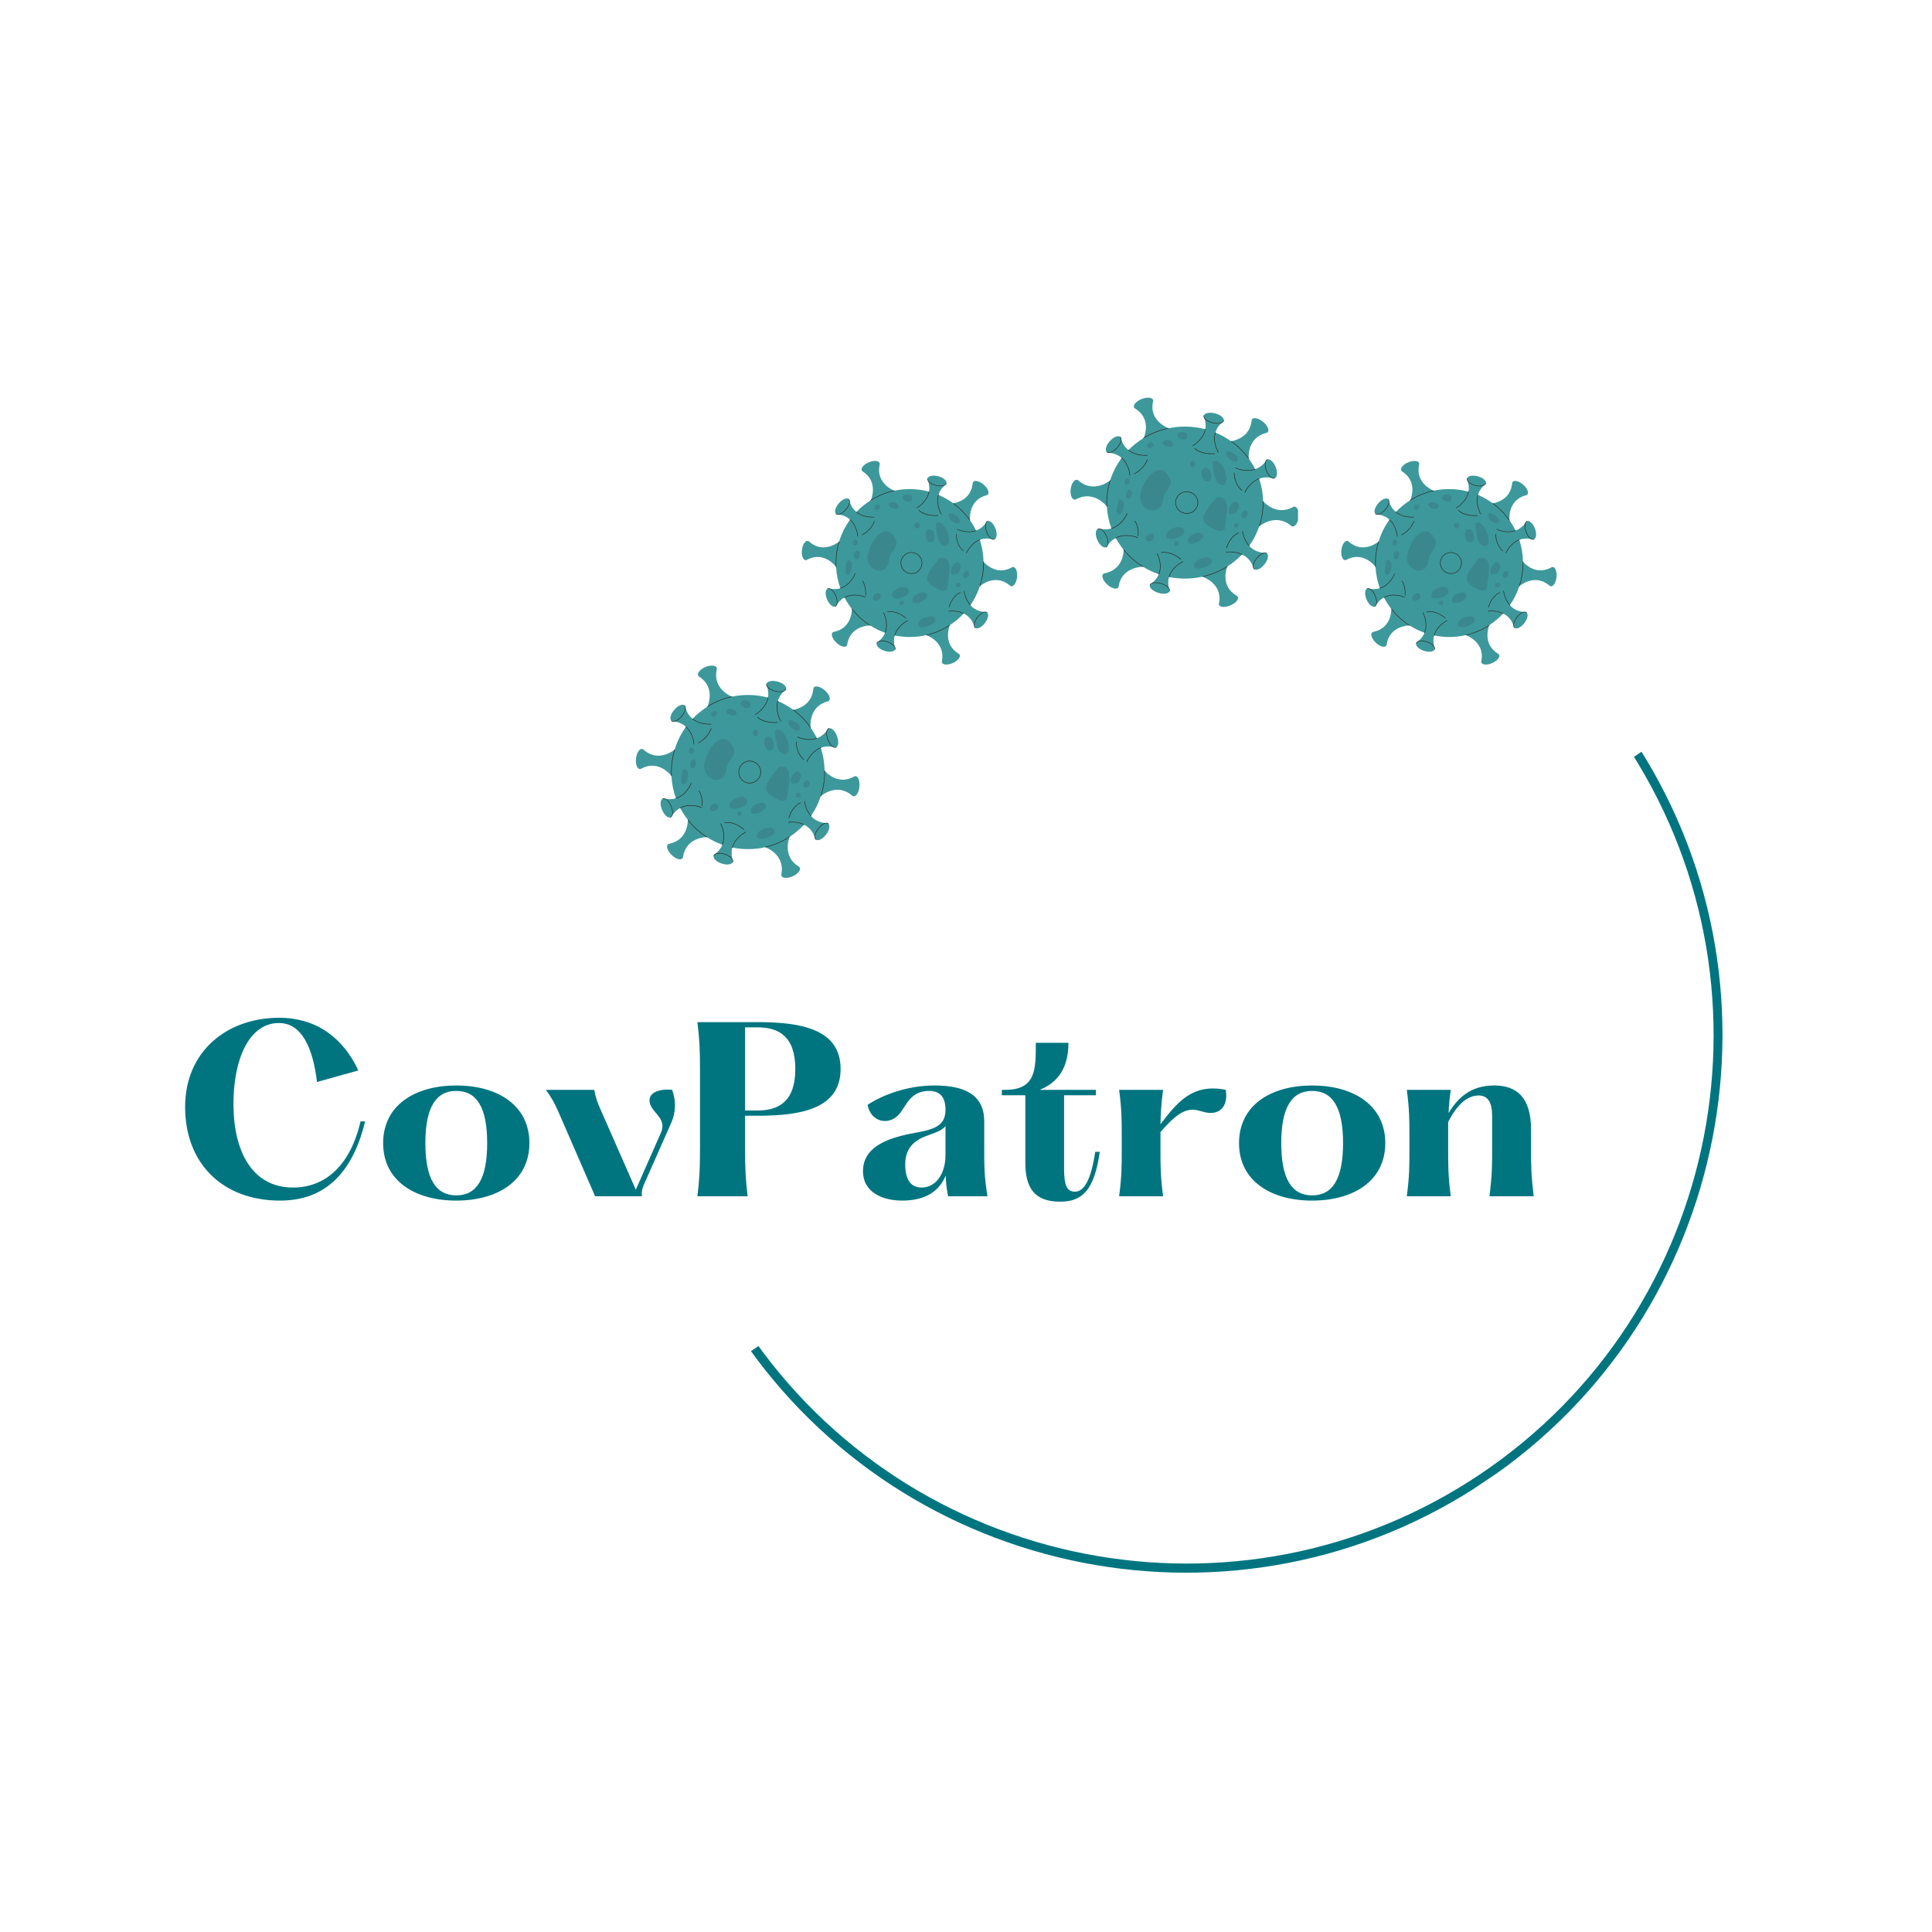 <?xml version="1.0" encoding="UTF-8"?>
<svg xmlns="http://www.w3.org/2000/svg" xmlns:xlink="http://www.w3.org/1999/xlink" width="375pt" height="375pt" viewBox="0 0 375 375" version="1.2">
<defs>
<g>
<symbol overflow="visible" id="glyph0-0">
<path style="stroke:none;" d="M 36.582 -14.531 C 34.598 -5.957 29.738 -1.691 23.488 -1.691 C 15.418 -1.691 11.914 -8.914 11.914 -17.91 C 11.914 -26.613 14.953 -33.625 20.742 -33.625 C 25.176 -33.625 27.332 -28.809 28.133 -22.176 L 36.16 -24.418 C 33.246 -30.625 28.176 -34.641 20.742 -34.641 C 10.855 -34.641 2.535 -28.301 2.535 -17.32 C 2.535 -6.336 9.844 0.844 20.953 0.844 C 29.992 0.844 35.145 -4.898 37.469 -14.531 Z M 36.582 -14.531 "/>
</symbol>
<symbol overflow="visible" id="glyph0-1">
<path style="stroke:none;" d="M 16.012 0.844 C 23.992 0.844 30.203 -2.957 30.203 -10.309 C 30.203 -17.699 23.992 -21.5 16.012 -21.5 C 8.027 -21.5 1.816 -17.699 1.816 -10.309 C 1.816 -2.957 8.027 0.844 16.012 0.844 Z M 16.012 -0.168 C 12.039 -0.168 10.012 -3.379 10.012 -10.309 C 10.012 -17.234 12.039 -20.445 16.012 -20.445 C 19.98 -20.445 22.008 -17.234 22.008 -10.309 C 22.008 -3.379 19.98 -0.168 16.012 -0.168 Z M 16.012 -0.168 "/>
</symbol>
<symbol overflow="visible" id="glyph0-2">
<path style="stroke:none;" d="M 21.629 -17.867 C 22.219 -16.051 24.922 -14.996 23.699 -12.293 L 18.84 -1.266 L 12.082 -16.645 C 11.32 -18.332 11.023 -19.262 10.773 -20.656 L 1.395 -20.656 C 2.406 -19.219 3 -18.25 3.758 -16.516 L 10.941 0 L 20.023 0 C 19.895 -1.184 20.234 -1.902 20.91 -3.379 L 25.598 -13.98 C 26.695 -16.348 26.656 -18.543 25.895 -20.656 C 23.359 -20.91 20.91 -20.105 21.629 -17.867 Z M 21.629 -17.867 "/>
</symbol>
<symbol overflow="visible" id="glyph0-3">
<path style="stroke:none;" d="M 2.957 0 L 12.715 0 C 12.336 -3.043 12.207 -5.07 12.207 -9.422 L 12.207 -15.629 L 14.785 -15.629 C 23.234 -15.629 30.754 -17.066 30.754 -24.711 C 30.754 -32.359 23.234 -33.793 14.785 -33.793 L 2.957 -33.793 C 3.336 -30.754 3.465 -28.727 3.465 -24.375 L 3.465 -9.422 C 3.465 -5.07 3.336 -3.043 2.957 0 Z M 12.207 -16.645 L 12.207 -32.781 L 14.656 -32.781 C 18.672 -32.781 21.965 -31.09 21.965 -24.711 C 21.965 -18.332 18.672 -16.645 14.656 -16.645 Z M 12.207 -16.645 "/>
</symbol>
<symbol overflow="visible" id="glyph0-4">
<path style="stroke:none;" d="M 26.402 0 C 25.77 -3.887 25.77 -5.828 25.77 -9.125 L 25.77 -14.617 C 25.727 -19.855 21.711 -21.5 16.137 -21.5 C 10.855 -21.5 6.082 -19.684 3.125 -17.742 C 3.801 -14.195 7.562 -13.602 9.504 -16.223 C 10.773 -17.953 11.66 -20.445 15.082 -20.445 C 17.148 -20.445 18.25 -19.262 18.25 -16.812 C 18.25 -14.066 16.688 -13.094 12.926 -12.418 C 9.039 -11.699 2.238 -10.434 2.238 -4.898 C 2.238 -0.551 6.336 0.844 9.844 0.844 C 14.488 0.844 17.109 -1.098 18.289 -4.012 C 18.332 -2.617 18.461 -1.52 18.754 0 Z M 13.602 -1.691 C 11.699 -1.691 10.434 -3 10.434 -6.168 C 10.434 -8.914 11.742 -10.688 14.531 -11.699 C 16.262 -12.336 17.531 -12.715 18.25 -13.602 L 18.25 -7.984 C 18.25 -4.477 16.473 -1.691 13.602 -1.691 Z M 13.602 -1.691 "/>
</symbol>
<symbol overflow="visible" id="glyph0-5">
<path style="stroke:none;" d="M 18.672 -8.617 C 17.867 -3.168 16.516 -0.887 14.742 -0.887 C 13.18 -0.887 12.629 -2.113 12.629 -5.406 L 12.629 -19.602 L 18.797 -19.602 L 18.797 -20.656 L 7.898 -20.656 C 12.379 -22.43 13.477 -26.191 13.477 -29.781 L 7.141 -29.781 C 7.141 -24.84 7.266 -20.656 1.266 -20.656 L 0.551 -20.656 L 0.551 -19.602 L 5.109 -19.602 L 5.109 -6.59 C 5.109 -1.691 6.801 1.055 11.871 1.055 C 16.094 1.055 18.504 -1.098 19.559 -8.617 Z M 18.672 -8.617 "/>
</symbol>
<symbol overflow="visible" id="glyph0-6">
<path style="stroke:none;" d="M 23.062 -20.656 C 16.559 -21.965 13.602 -18.164 10.391 -13.98 C 10.434 -16.012 10.52 -17.828 10.898 -20.656 L 2.367 -20.656 C 2.871 -16.77 2.871 -14.785 2.871 -11.66 L 2.871 -8.996 C 2.871 -5.828 2.871 -3.887 2.367 0 L 10.898 0 C 10.391 -3.887 10.391 -5.828 10.391 -8.996 L 10.391 -12.461 C 14.406 -17.109 16.051 -17.191 18.543 -16.434 C 21.797 -15.418 23.613 -17.402 23.062 -20.656 Z M 23.062 -20.656 "/>
</symbol>
<symbol overflow="visible" id="glyph0-7">
<path style="stroke:none;" d="M 18.418 0 L 26.992 0 C 26.484 -4.223 26.484 -5.957 26.484 -9.125 L 26.484 -12.883 C 26.484 -19.219 23.699 -21.5 19.305 -21.5 C 14.828 -21.5 12.25 -19.137 10.477 -16.137 C 10.52 -17.445 10.645 -18.84 10.898 -20.656 L 2.367 -20.656 C 2.871 -16.77 2.871 -14.785 2.871 -11.66 L 2.871 -8.996 C 2.871 -5.828 2.871 -3.887 2.367 0 L 10.898 0 C 10.391 -3.887 10.391 -5.828 10.391 -8.996 L 10.391 -14.406 C 11.996 -17.574 13.98 -19.559 16.305 -19.559 C 18.164 -19.559 18.926 -18.121 18.926 -15.629 L 18.926 -9.125 C 18.926 -5.957 18.926 -4.223 18.418 0 Z M 18.418 0 "/>
</symbol>
</g>
<clipPath id="clip1">
  <path d="M 145 145 L 335 145 L 335 306 L 145 306 Z M 145 145 "/>
</clipPath>
<clipPath id="clip2">
  <path d="M 318.672 145.879 L 374.789 229.254 L 201.816 345.672 L 145.703 262.297 Z M 318.672 145.879 "/>
</clipPath>
<clipPath id="clip3">
  <path d="M 258.434 56.375 L 374.852 229.348 L 201.879 345.762 L 85.461 172.789 Z M 258.434 56.375 "/>
</clipPath>
<clipPath id="clip4">
  <path d="M 260.242 89.336 L 302.23 89.336 L 302.23 129 L 260.242 129 Z M 260.242 89.336 "/>
</clipPath>
<clipPath id="clip5">
  <path d="M 207.695 77.043 L 251.945 77.043 L 251.945 117.934 L 207.695 117.934 Z M 207.695 77.043 "/>
</clipPath>
<clipPath id="clip6">
  <path d="M 155.535 89.336 L 197.523 89.336 L 197.523 129 L 155.535 129 Z M 155.535 89.336 "/>
</clipPath>
<clipPath id="clip7">
  <path d="M 123.324 129.055 L 166.824 129.055 L 166.824 170.305 L 123.324 170.305 Z M 123.324 129.055 "/>
</clipPath>
</defs>
<g id="surface1">
<rect x="0" y="0" width="375" height="375" style="fill:rgb(100%,100%,100%);fill-opacity:1;stroke:none;"/>
<rect x="0" y="0" width="375" height="375" style="fill:rgb(100%,100%,100%);fill-opacity:1;stroke:none;"/>
<rect x="0" y="0" width="375" height="375" style="fill:rgb(100%,100%,100%);fill-opacity:1;stroke:none;"/>
<g clip-path="url(#clip1)" clip-rule="nonzero">
<g clip-path="url(#clip2)" clip-rule="nonzero">
<g clip-path="url(#clip3)" clip-rule="nonzero">
<path style=" stroke:none;fill-rule:nonzero;fill:rgb(0%,45.879%,50.2%);fill-opacity:1;" d="M 143.648 259.246 C 111.582 211.598 124.27 146.672 171.977 114.562 C 219.684 82.453 284.555 95.184 316.621 142.832 C 348.691 190.48 336 255.406 288.355 287.477 C 240.688 319.645 175.758 306.953 143.648 259.246 Z M 315.16 143.816 C 283.602 96.93 219.848 84.469 172.961 116.027 C 126.074 147.582 113.598 211.434 145.113 258.262 C 176.629 305.09 240.52 317.629 287.41 286.07 C 334.297 254.516 346.715 190.703 315.16 143.816 Z M 315.16 143.816 "/>
</g>
</g>
</g>
<g style="fill:rgb(0%,45.879%,50.2%);fill-opacity:1;">
  <use xlink:href="#glyph0-0" x="33.398" y="232.191"/>
</g>
<g style="fill:rgb(0%,45.879%,50.2%);fill-opacity:1;">
  <use xlink:href="#glyph0-1" x="72.553" y="232.191"/>
</g>
<g style="fill:rgb(0%,45.879%,50.2%);fill-opacity:1;">
  <use xlink:href="#glyph0-2" x="104.57" y="232.191"/>
</g>
<g style="fill:rgb(0%,45.879%,50.2%);fill-opacity:1;">
  <use xlink:href="#glyph0-3" x="132.406" y="232.191"/>
</g>
<g style="fill:rgb(0%,45.879%,50.2%);fill-opacity:1;">
  <use xlink:href="#glyph0-4" x="165.268" y="232.191"/>
</g>
<g style="fill:rgb(0%,45.879%,50.2%);fill-opacity:1;">
  <use xlink:href="#glyph0-5" x="193.906" y="232.191"/>
</g>
<g style="fill:rgb(0%,45.879%,50.2%);fill-opacity:1;">
  <use xlink:href="#glyph0-6" x="214.856" y="232.191"/>
</g>
<g style="fill:rgb(0%,45.879%,50.2%);fill-opacity:1;">
  <use xlink:href="#glyph0-1" x="238.679" y="232.191"/>
</g>
<g style="fill:rgb(0%,45.879%,50.2%);fill-opacity:1;">
  <use xlink:href="#glyph0-7" x="270.696" y="232.191"/>
</g>
<g clip-path="url(#clip4)" clip-rule="nonzero">
<path style=" stroke:none;fill-rule:nonzero;fill:rgb(23.92%,59.61%,60.779%);fill-opacity:1;" d="M 302.117 112.023 C 302.008 113.055 301.512 113.852 301.012 113.801 C 300.875 113.785 300.754 113.711 300.652 113.59 L 300.652 113.594 C 297.824 111.23 294.926 113.754 294.926 113.754 C 294.922 113.75 294.918 113.742 294.914 113.734 C 294.477 115.078 293.848 116.332 293.062 117.465 C 293.664 118.145 294.562 118.699 295.891 118.789 C 296.051 118.773 296.188 118.801 296.297 118.887 C 296.695 119.195 296.508 120.113 295.875 120.938 C 295.246 121.762 294.406 122.18 294.008 121.871 C 293.898 121.789 293.836 121.66 293.809 121.504 C 293.375 120.215 292.586 119.488 291.762 119.082 C 290.961 119.941 290.055 120.703 289.062 121.348 C 288.91 121.738 287.758 124.965 290.676 126.82 C 290.82 126.883 290.93 126.973 290.984 127.098 C 291.188 127.562 290.582 128.277 289.633 128.699 C 288.684 129.117 287.75 129.082 287.547 128.617 C 287.492 128.492 287.496 128.352 287.547 128.203 C 288.188 124.57 284.562 123.305 284.562 123.305 C 284.566 123.289 284.574 123.277 284.582 123.262 C 283.527 123.508 282.426 123.641 281.293 123.641 C 280.289 123.641 279.312 123.539 278.367 123.34 C 278.188 123.988 278.16 124.746 278.41 125.621 L 278.406 125.621 C 278.473 125.766 278.492 125.906 278.453 126.035 C 278.293 126.52 277.367 126.648 276.383 126.324 C 275.395 126.004 274.723 125.352 274.879 124.867 C 274.922 124.738 275.02 124.637 275.16 124.559 L 275.156 124.559 C 275.844 124.02 276.262 123.422 276.504 122.816 C 275.477 122.453 274.508 121.977 273.602 121.398 C 273.238 121.402 269.762 121.539 269.164 124.984 C 269.164 125.141 269.117 125.277 269.023 125.375 C 268.676 125.742 267.785 125.457 267.035 124.738 C 266.285 124.02 265.961 123.141 266.309 122.773 C 266.402 122.676 266.535 122.625 266.695 122.617 L 266.691 122.617 C 269.77 121.934 270.051 119.027 270.066 118.199 C 269.52 117.508 269.035 116.762 268.621 115.973 C 268.074 116.266 267.547 116.723 267.098 117.414 C 267.031 117.559 266.938 117.664 266.812 117.719 C 266.348 117.918 265.641 117.301 265.238 116.344 C 264.836 115.383 264.887 114.449 265.352 114.25 C 265.477 114.199 265.617 114.203 265.766 114.258 C 266.559 114.41 267.242 114.355 267.828 114.18 C 267.355 112.871 267.066 111.477 266.992 110.023 C 266.91 109.918 264.668 106.953 261.449 108.598 C 261.32 108.691 261.188 108.738 261.051 108.723 C 260.551 108.66 260.242 107.777 260.367 106.742 C 260.488 105.711 260.996 104.922 261.496 104.984 C 261.633 105 261.75 105.074 261.855 105.199 L 261.855 105.195 C 264.648 107.602 267.578 105.117 267.578 105.117 C 267.582 105.117 267.582 105.121 267.586 105.125 C 268.055 103.574 268.773 102.137 269.703 100.859 C 269.152 100.363 268.402 99.977 267.379 99.859 L 267.379 99.855 C 267.219 99.863 267.082 99.828 266.98 99.738 C 266.594 99.41 266.828 98.504 267.5 97.711 C 268.172 96.918 269.031 96.543 269.414 96.871 C 269.52 96.961 269.574 97.09 269.594 97.25 L 269.594 97.246 C 269.871 98.234 270.367 98.91 270.934 99.375 C 271.766 98.504 272.707 97.734 273.738 97.094 C 273.902 96.707 275.137 93.508 272.266 91.582 L 272.27 91.582 C 272.125 91.516 272.02 91.418 271.969 91.293 C 271.773 90.824 272.398 90.125 273.355 89.73 C 274.316 89.336 275.25 89.395 275.441 89.863 C 275.492 89.988 275.484 90.133 275.43 90.281 L 275.43 90.277 C 274.707 93.84 278.18 95.211 278.285 95.25 C 279.254 95.043 280.262 94.934 281.293 94.934 C 282.586 94.934 283.84 95.105 285.031 95.43 C 285.145 94.797 285.113 94.078 284.828 93.266 L 284.832 93.266 C 284.754 93.125 284.727 92.988 284.762 92.855 C 284.891 92.363 285.805 92.18 286.809 92.441 C 287.812 92.703 288.523 93.312 288.398 93.805 C 288.363 93.938 288.27 94.043 288.137 94.129 C 287.445 94.746 287.059 95.41 286.867 96.059 C 287.895 96.496 288.859 97.047 289.746 97.699 C 290.809 97.504 293.16 96.754 293.484 93.934 L 293.488 93.934 C 293.48 93.773 293.516 93.637 293.602 93.531 C 293.93 93.148 294.836 93.379 295.625 94.055 C 296.418 94.73 296.789 95.59 296.461 95.977 C 296.375 96.078 296.246 96.137 296.086 96.152 L 296.09 96.156 C 292.543 97.156 292.984 100.977 292.984 100.977 C 292.98 100.977 292.977 100.977 292.973 100.977 C 293.422 101.613 293.82 102.281 294.164 102.988 C 294.848 102.738 295.527 102.27 296.113 101.449 C 296.184 101.309 296.281 101.203 296.41 101.156 C 296.883 100.977 297.562 101.621 297.93 102.594 C 298.293 103.566 298.207 104.5 297.734 104.68 C 297.605 104.727 297.465 104.715 297.32 104.656 C 296.363 104.434 295.559 104.52 294.891 104.773 C 295.336 106.117 295.586 107.547 295.609 109.035 C 296.199 109.688 298.27 111.633 301.008 110.184 C 301.133 110.09 301.266 110.039 301.402 110.055 C 301.906 110.105 302.227 110.988 302.117 112.023 Z M 302.117 112.023 "/>
</g>
<path style=" stroke:none;fill-rule:nonzero;fill:rgb(14.119%,10.59%,7.84%);fill-opacity:1;" d="M 281.621 107.188 C 280.465 107.188 279.523 108.129 279.523 109.289 C 279.523 110.445 280.465 111.387 281.621 111.387 C 282.773 111.387 283.715 110.445 283.715 109.289 C 283.715 108.129 282.773 107.188 281.621 107.188 Z M 281.621 111.297 C 280.516 111.297 279.617 110.395 279.617 109.289 C 279.617 108.18 280.516 107.277 281.621 107.277 C 282.723 107.277 283.625 108.18 283.625 109.289 C 283.625 110.395 282.723 111.297 281.621 111.297 Z M 266.949 99.773 C 266.93 99.758 266.93 99.73 266.945 99.711 C 266.961 99.691 266.988 99.688 267.008 99.703 C 267.375 100.016 268.203 99.645 268.859 98.871 C 269.18 98.496 269.41 98.078 269.508 97.703 C 269.602 97.336 269.559 97.055 269.387 96.906 C 269.367 96.891 269.363 96.863 269.379 96.844 C 269.398 96.824 269.426 96.82 269.445 96.84 C 269.645 97.008 269.699 97.324 269.594 97.727 C 269.496 98.113 269.258 98.543 268.93 98.93 C 268.414 99.539 267.785 99.902 267.336 99.902 C 267.184 99.902 267.051 99.859 266.949 99.773 Z M 270.906 99.414 C 270.887 99.395 270.883 99.367 270.898 99.348 C 270.914 99.328 270.945 99.324 270.965 99.34 C 272.41 100.527 274.383 100.316 274.402 100.312 C 274.426 100.309 274.449 100.328 274.453 100.352 C 274.453 100.379 274.438 100.398 274.41 100.402 C 274.406 100.402 274.262 100.418 274.02 100.418 C 273.359 100.418 271.992 100.301 270.906 99.414 Z M 269.672 100.891 C 269.652 100.875 269.652 100.844 269.668 100.828 C 269.684 100.809 269.715 100.805 269.73 100.824 C 271.145 102.094 271.25 104.102 271.25 104.121 C 271.254 104.148 271.234 104.168 271.207 104.172 C 271.18 104.172 271.16 104.152 271.16 104.125 C 271.16 104.105 271.055 102.137 269.672 100.891 Z M 266.969 115.609 C 267.383 116.59 267.32 117.555 266.832 117.762 C 266.824 117.762 266.82 117.766 266.812 117.766 C 266.797 117.766 266.777 117.754 266.773 117.738 C 266.762 117.715 266.773 117.688 266.797 117.676 C 267.238 117.488 267.277 116.578 266.883 115.645 C 266.488 114.711 265.812 114.105 265.367 114.293 C 265.344 114.301 265.32 114.293 265.309 114.27 C 265.297 114.246 265.309 114.219 265.332 114.207 C 265.82 114 266.555 114.629 266.969 115.609 Z M 267.84 114.223 C 267.836 114.223 267.832 114.223 267.824 114.223 C 267.805 114.223 267.789 114.211 267.781 114.191 C 267.773 114.168 267.789 114.141 267.812 114.133 C 269.836 113.516 270.648 111.348 270.656 111.328 C 270.664 111.305 270.688 111.293 270.715 111.301 C 270.738 111.309 270.75 111.336 270.738 111.359 C 270.73 111.379 269.906 113.586 267.84 114.223 Z M 268.641 116.016 C 268.633 116.016 268.625 116.02 268.617 116.02 C 268.602 116.02 268.586 116.012 268.578 115.996 C 268.566 115.973 268.574 115.945 268.598 115.934 C 270.484 114.914 272.617 115.848 272.637 115.859 C 272.66 115.867 272.672 115.895 272.66 115.918 C 272.652 115.941 272.625 115.953 272.602 115.941 C 272.582 115.934 270.488 115.016 268.641 116.016 Z M 276.461 122.801 C 277.219 120.902 276.168 118.957 276.156 118.938 C 276.145 118.918 276.152 118.887 276.172 118.875 C 276.195 118.863 276.223 118.871 276.234 118.895 C 276.246 118.914 277.32 120.898 276.547 122.836 C 276.539 122.852 276.52 122.863 276.504 122.863 C 276.496 122.863 276.492 122.863 276.484 122.859 C 276.461 122.852 276.453 122.824 276.461 122.801 Z M 280.93 120.43 C 280.941 120.453 280.93 120.48 280.91 120.492 C 280.891 120.5 278.945 121.426 278.41 123.352 C 278.406 123.375 278.387 123.387 278.367 123.387 C 278.363 123.387 278.359 123.387 278.355 123.387 C 278.332 123.379 278.316 123.352 278.324 123.328 C 278.871 121.359 280.852 120.418 280.871 120.41 C 280.895 120.398 280.918 120.406 280.93 120.43 Z M 278.496 126.051 C 278.488 126.07 278.473 126.082 278.453 126.082 C 278.445 126.082 278.441 126.082 278.438 126.078 C 278.414 126.07 278.402 126.047 278.41 126.023 C 278.559 125.566 277.895 124.938 276.934 124.625 C 275.973 124.309 275.07 124.426 274.922 124.883 C 274.914 124.906 274.891 124.922 274.867 124.914 C 274.84 124.906 274.828 124.879 274.836 124.855 C 275.004 124.34 275.938 124.199 276.965 124.535 C 277.973 124.867 278.66 125.547 278.496 126.051 Z M 291.805 119.102 C 291.797 119.117 291.781 119.129 291.762 119.129 C 291.754 119.129 291.75 119.125 291.742 119.121 C 290.363 118.445 288.867 118.684 288.855 118.688 C 288.828 118.691 288.805 118.672 288.801 118.648 C 288.797 118.625 288.812 118.602 288.84 118.598 C 288.855 118.594 290.379 118.348 291.781 119.039 C 291.805 119.051 291.816 119.078 291.805 119.102 Z M 293.098 117.438 C 293.113 117.457 293.113 117.484 293.094 117.5 C 293.086 117.508 293.074 117.512 293.062 117.512 C 293.051 117.512 293.039 117.508 293.027 117.496 C 291.973 116.309 291.812 114.738 291.809 114.723 C 291.809 114.695 291.824 114.676 291.852 114.672 C 291.875 114.672 291.898 114.688 291.902 114.715 C 291.902 114.73 292.059 116.27 293.098 117.438 Z M 296.324 118.848 C 296.344 118.863 296.348 118.895 296.332 118.914 C 296.316 118.934 296.289 118.938 296.27 118.922 C 296.09 118.781 295.805 118.801 295.469 118.969 C 295.121 119.141 294.762 119.453 294.461 119.848 C 293.844 120.648 293.652 121.543 294.035 121.836 C 294.055 121.848 294.059 121.879 294.043 121.898 C 294.031 121.91 294.02 121.918 294.008 121.918 C 293.996 121.918 293.988 121.914 293.977 121.906 C 293.559 121.582 293.742 120.633 294.387 119.789 C 294.699 119.387 295.066 119.066 295.426 118.887 C 295.797 118.703 296.113 118.688 296.324 118.848 Z M 294.906 104.812 C 293.117 105.488 292.324 107.371 292.316 107.391 C 292.312 107.41 292.293 107.418 292.277 107.418 C 292.27 107.418 292.266 107.418 292.258 107.414 C 292.234 107.406 292.223 107.379 292.234 107.355 C 292.242 107.336 293.047 105.418 294.875 104.73 C 294.898 104.719 294.926 104.73 294.934 104.754 C 294.941 104.777 294.93 104.805 294.906 104.812 Z M 294.148 102.945 C 294.172 102.934 294.199 102.949 294.207 102.973 C 294.215 102.996 294.203 103.02 294.18 103.031 C 293.695 103.207 293.207 103.27 292.754 103.27 C 291.516 103.27 290.527 102.789 290.516 102.785 C 290.492 102.773 290.484 102.746 290.496 102.723 C 290.504 102.699 290.535 102.691 290.555 102.703 C 290.574 102.711 292.375 103.59 294.148 102.945 Z M 297.75 104.723 C 297.691 104.746 297.633 104.754 297.57 104.754 C 297.094 104.754 296.504 104.141 296.172 103.258 C 295.992 102.781 295.914 102.297 295.953 101.898 C 295.988 101.484 296.148 101.207 296.395 101.113 C 296.418 101.105 296.441 101.117 296.453 101.141 C 296.461 101.164 296.449 101.191 296.426 101.199 C 296.215 101.281 296.078 101.531 296.043 101.906 C 296.008 102.293 296.082 102.762 296.258 103.227 C 296.613 104.176 297.27 104.809 297.719 104.637 C 297.742 104.629 297.766 104.641 297.777 104.664 C 297.785 104.688 297.773 104.715 297.75 104.723 Z M 287.402 99.852 C 287.391 99.832 286.242 97.988 286.82 96.047 C 286.828 96.023 286.855 96.008 286.879 96.016 C 286.902 96.023 286.914 96.051 286.91 96.074 C 286.344 97.973 287.469 99.785 287.48 99.801 C 287.492 99.824 287.488 99.852 287.465 99.863 C 287.457 99.871 287.449 99.871 287.441 99.871 C 287.426 99.871 287.41 99.863 287.402 99.852 Z M 282.625 98.602 C 282.613 98.578 282.621 98.551 282.645 98.539 C 282.664 98.527 284.617 97.449 284.984 95.418 C 284.992 95.395 285.016 95.379 285.039 95.383 C 285.062 95.387 285.078 95.41 285.074 95.434 C 284.699 97.508 282.707 98.609 282.688 98.621 C 282.68 98.621 282.672 98.625 282.664 98.625 C 282.648 98.625 282.633 98.617 282.625 98.602 Z M 284.719 92.844 C 284.723 92.82 284.75 92.805 284.773 92.812 C 284.797 92.816 284.812 92.844 284.805 92.867 C 284.75 93.086 284.875 93.344 285.16 93.59 C 285.453 93.84 285.883 94.051 286.359 94.176 C 287.336 94.43 288.23 94.258 288.352 93.793 C 288.359 93.77 288.383 93.754 288.41 93.762 C 288.434 93.766 288.449 93.793 288.441 93.816 C 288.348 94.176 287.859 94.383 287.223 94.383 C 286.949 94.383 286.645 94.344 286.336 94.262 C 285.844 94.133 285.406 93.918 285.102 93.656 C 284.789 93.387 284.652 93.098 284.719 92.844 Z M 295.57 109.289 C 295.57 109.203 295.566 109.121 295.566 109.039 C 295.566 109.016 295.586 108.992 295.613 108.992 C 295.637 108.988 295.656 109.012 295.656 109.039 C 295.66 109.121 295.66 109.203 295.66 109.289 C 295.66 110.812 295.422 112.316 294.957 113.75 C 294.949 113.77 294.934 113.781 294.914 113.781 C 294.91 113.781 294.902 113.781 294.898 113.781 C 294.875 113.773 294.863 113.746 294.871 113.723 C 295.332 112.297 295.57 110.805 295.57 109.289 Z M 289.723 97.738 C 289.703 97.723 289.695 97.695 289.711 97.672 C 289.727 97.652 289.754 97.648 289.777 97.664 C 291.027 98.582 292.117 99.691 293.012 100.957 C 293.027 100.977 293.023 101.008 293.004 101.02 C 292.996 101.027 292.984 101.031 292.977 101.031 C 292.961 101.031 292.949 101.023 292.938 101.012 C 292.047 99.75 290.965 98.652 289.723 97.738 Z M 273.668 97.137 C 273.656 97.113 273.66 97.086 273.684 97.07 C 275.102 96.184 276.645 95.555 278.277 95.207 C 278.301 95.199 278.324 95.215 278.332 95.242 C 278.336 95.266 278.32 95.289 278.297 95.297 C 276.676 95.641 275.141 96.266 273.73 97.148 C 273.723 97.152 273.715 97.156 273.707 97.156 C 273.691 97.156 273.676 97.148 273.668 97.137 Z M 267.629 105.133 C 267.223 106.477 267.02 107.871 267.02 109.289 C 267.02 109.535 267.023 109.781 267.039 110.027 C 267.039 110.051 267.02 110.074 266.992 110.074 C 266.969 110.074 266.949 110.055 266.945 110.031 C 266.934 109.785 266.926 109.535 266.926 109.289 C 266.926 107.863 267.133 106.457 267.543 105.105 C 267.551 105.082 267.574 105.07 267.598 105.078 C 267.625 105.086 267.637 105.109 267.629 105.133 Z M 273.664 121.438 C 273.656 121.449 273.641 121.457 273.625 121.457 C 273.617 121.457 273.609 121.457 273.602 121.449 C 272.238 120.582 271.039 119.5 270.031 118.23 C 270.016 118.211 270.02 118.18 270.039 118.164 C 270.059 118.148 270.09 118.152 270.105 118.172 C 271.102 119.434 272.297 120.512 273.648 121.375 C 273.672 121.387 273.676 121.414 273.664 121.438 Z M 289.09 121.332 C 289.102 121.352 289.098 121.379 289.074 121.395 C 287.688 122.289 286.176 122.938 284.574 123.309 C 284.57 123.312 284.566 123.312 284.562 123.312 C 284.543 123.312 284.523 123.297 284.52 123.277 C 284.512 123.25 284.527 123.227 284.551 123.223 C 286.145 122.848 287.648 122.207 289.027 121.316 C 289.047 121.305 289.074 121.309 289.09 121.332 Z M 274.457 101.191 C 274.453 101.207 273.969 102.855 272.062 103.883 C 272.059 103.883 272.051 103.887 272.043 103.887 C 272.027 103.887 272.012 103.879 272.004 103.863 C 271.992 103.84 272 103.812 272.02 103.801 C 273.891 102.797 274.363 101.184 274.367 101.168 C 274.375 101.145 274.398 101.129 274.426 101.137 C 274.449 101.145 274.465 101.168 274.457 101.191 Z M 272.672 115.555 C 272.84 113.824 272.094 112.797 272.086 112.789 C 272.07 112.766 272.074 112.738 272.094 112.723 C 272.113 112.707 272.141 112.711 272.156 112.734 C 272.164 112.742 272.938 113.797 272.762 115.566 C 272.758 115.59 272.738 115.605 272.715 115.605 C 272.715 115.605 272.711 115.605 272.711 115.605 C 272.688 115.605 272.668 115.582 272.672 115.555 Z M 280.578 119.957 C 280.598 119.973 280.602 120.004 280.582 120.023 C 280.574 120.035 280.562 120.039 280.547 120.039 C 280.539 120.039 280.527 120.035 280.52 120.027 C 278.543 118.355 276.973 118.766 276.957 118.77 C 276.934 118.777 276.906 118.762 276.902 118.738 C 276.895 118.715 276.91 118.688 276.934 118.684 C 276.949 118.676 278.562 118.254 280.578 119.957 Z M 290.352 103.672 C 290.352 103.691 290.328 105.715 291.73 106.918 C 291.75 106.934 291.754 106.961 291.738 106.98 C 291.727 106.992 291.715 106.996 291.703 106.996 C 291.691 106.996 291.68 106.992 291.672 106.984 C 290.234 105.754 290.258 103.688 290.258 103.668 C 290.258 103.645 290.281 103.625 290.305 103.625 C 290.332 103.625 290.352 103.645 290.352 103.672 Z M 288.879 117.84 C 289.535 115.566 291.07 114.965 291.086 114.961 C 291.109 114.949 291.137 114.961 291.145 114.984 C 291.152 115.008 291.141 115.035 291.117 115.047 C 291.102 115.051 289.609 115.637 288.965 117.867 C 288.961 117.887 288.941 117.898 288.922 117.898 C 288.918 117.898 288.914 117.898 288.91 117.898 C 288.887 117.891 288.871 117.863 288.879 117.84 Z M 286.762 100.008 C 286.785 100.004 286.809 100.023 286.809 100.051 C 286.809 100.074 286.793 100.098 286.766 100.098 C 286.586 100.109 286.41 100.113 286.242 100.113 C 283.945 100.113 283.082 99.129 283.047 99.086 C 283.027 99.066 283.031 99.035 283.051 99.02 C 283.07 99.004 283.098 99.008 283.113 99.027 C 283.125 99.039 284.121 100.168 286.762 100.008 Z M 286.762 100.008 "/>
<path style=" stroke:none;fill-rule:nonzero;fill:rgb(16.859%,18.819%,26.669%);fill-opacity:0.149;" d="M 291.207 109.871 C 291.203 110.387 290.891 111.078 290.449 111.363 C 287.676 112.453 290.453 107.297 291.207 109.871 Z M 287.051 108.34 C 286.129 109.613 283.664 111.984 285.113 113.309 C 285.871 114 288.586 115.625 288.652 113.84 C 288.715 112.141 290.125 107.672 287.051 108.34 Z M 292.672 110.93 C 292.098 110.406 291.336 111.629 291.75 112.09 C 292.398 112.621 293.102 111.441 292.672 110.93 Z M 291.023 113.242 C 290.703 112.91 290.105 113.234 290.234 113.688 C 290.457 114.41 291.547 113.805 291.023 113.242 Z M 284.559 115.961 C 285.188 113.855 280.891 115.508 281.973 116.926 C 282.832 117.406 284.035 116.66 284.559 115.961 Z M 275.578 115.453 C 275.215 114.531 273.641 115.809 274.262 116.449 C 274.859 116.953 276.02 116.191 275.578 115.453 Z M 281.047 114.414 C 280.539 113.141 277.18 114.547 277.93 115.906 C 278.703 116.59 281.781 115.652 281.047 114.414 Z M 278.629 104.891 C 276.922 100.883 273.938 104.488 273.297 107.141 C 272.012 110.488 276.887 112.598 277.289 108.586 C 277.395 107.207 279.137 106.391 278.629 104.891 Z M 271.199 106.895 C 270.5 106.762 270.266 108.094 270.656 108.488 C 271.543 109.043 271.953 107.168 271.199 106.895 Z M 269.812 108.887 C 268.742 108.066 269.008 110.301 268.734 110.891 C 269.273 113.062 270.738 109.668 269.812 108.887 Z M 271.078 105.691 C 271.523 105.168 270.855 104.305 270.371 104.953 C 269.941 105.488 270.586 106.332 271.078 105.691 Z M 284.934 105.18 C 286.746 106.023 286.363 102.078 284.703 102.801 C 284.098 103.387 284.262 104.684 284.934 105.18 Z M 288.312 106.016 C 290.078 105.285 287.57 100 286.344 101.688 C 286.516 103.039 286.539 105.957 288.312 106.016 Z M 281.699 96.551 C 281.707 95.91 280.656 95.867 280.227 96.062 C 278.961 97.16 282.082 98.152 281.699 96.551 Z M 277.418 98.375 C 277.863 98.645 278.883 99.078 279.152 98.402 C 279.391 97.25 276.41 97.191 277.418 98.375 Z M 282.254 102.223 C 282.57 103.078 283.574 102.332 283.156 101.664 C 282.809 101.121 281.902 101.641 282.254 102.223 Z M 274.566 98.918 C 275.062 99.293 275.973 98.379 275.328 97.984 C 274.816 97.688 274.039 98.488 274.566 98.918 Z M 290.734 101.551 C 291.66 100.777 289.887 99.605 289.156 99.586 C 288.105 100.195 289.961 101.879 290.734 101.551 Z M 285.602 119.625 C 284.746 119.625 283.648 119.926 283.133 120.633 C 281.832 123.125 288.367 120.793 285.602 119.625 Z M 279.73 116.562 C 279.145 116.562 279.145 117.477 279.73 117.477 C 280.32 117.477 280.32 116.562 279.73 116.562 Z M 279.73 116.562 "/>
<g clip-path="url(#clip5)" clip-rule="nonzero">
<path style=" stroke:none;fill-rule:nonzero;fill:rgb(23.92%,59.61%,60.779%);fill-opacity:1;" d="M 252.062 100.363 C 251.945 101.426 251.422 102.242 250.887 102.188 C 250.746 102.176 250.617 102.098 250.508 101.973 L 250.508 101.977 C 247.512 99.547 244.441 102.145 244.441 102.145 C 244.438 102.137 244.434 102.129 244.426 102.125 C 243.965 103.504 243.301 104.793 242.469 105.957 C 243.105 106.652 244.055 107.227 245.465 107.316 C 245.633 107.301 245.777 107.332 245.895 107.418 C 246.316 107.734 246.121 108.68 245.449 109.523 C 244.781 110.371 243.891 110.801 243.469 110.484 C 243.352 110.398 243.285 110.27 243.258 110.109 C 242.797 108.781 241.961 108.035 241.09 107.617 C 240.238 108.504 239.277 109.285 238.23 109.945 C 238.066 110.348 236.848 113.664 239.938 115.57 C 240.09 115.633 240.207 115.73 240.266 115.855 C 240.48 116.336 239.84 117.07 238.836 117.5 C 237.828 117.934 236.84 117.895 236.621 117.418 C 236.562 117.293 236.57 117.145 236.625 116.992 L 236.621 116.992 C 237.305 113.258 233.461 111.957 233.461 111.957 C 233.465 111.945 233.473 111.93 233.48 111.914 C 232.363 112.168 231.195 112.305 229.996 112.305 C 228.934 112.305 227.898 112.199 226.895 111.996 C 226.707 112.66 226.68 113.441 226.941 114.34 L 226.938 114.34 C 227.012 114.488 227.031 114.633 226.984 114.766 C 226.82 115.262 225.836 115.395 224.793 115.062 C 223.746 114.73 223.035 114.062 223.203 113.566 C 223.246 113.434 223.352 113.328 223.496 113.25 C 224.223 112.695 224.668 112.078 224.922 111.457 C 223.836 111.082 222.805 110.59 221.848 110 C 221.465 110.004 217.777 110.145 217.145 113.684 C 217.145 113.848 217.098 113.984 216.996 114.086 C 216.629 114.465 215.684 114.172 214.887 113.434 C 214.094 112.695 213.75 111.789 214.121 111.414 C 214.219 111.312 214.359 111.262 214.527 111.25 C 217.785 110.551 218.082 107.562 218.102 106.711 C 217.52 106 217.008 105.234 216.566 104.422 C 215.992 104.727 215.434 105.195 214.953 105.906 L 214.953 105.902 C 214.887 106.055 214.785 106.164 214.656 106.219 C 214.16 106.422 213.414 105.785 212.984 104.801 C 212.559 103.816 212.609 102.855 213.105 102.652 C 213.238 102.598 213.387 102.605 213.543 102.66 C 214.387 102.82 215.109 102.762 215.727 102.578 C 215.227 101.234 214.922 99.801 214.844 98.309 C 214.758 98.199 212.383 95.152 208.969 96.844 C 208.836 96.941 208.691 96.988 208.551 96.973 C 208.02 96.91 207.691 96 207.82 94.938 C 207.953 93.875 208.488 93.066 209.023 93.129 C 209.164 93.145 209.293 93.223 209.398 93.348 C 212.359 95.816 215.465 93.266 215.465 93.266 C 215.469 93.266 215.469 93.27 215.473 93.273 C 215.969 91.68 216.734 90.203 217.715 88.891 C 217.133 88.379 216.336 87.98 215.25 87.859 L 215.254 87.859 C 215.086 87.867 214.938 87.828 214.828 87.738 C 214.422 87.402 214.668 86.469 215.383 85.652 C 216.094 84.84 217.004 84.453 217.41 84.793 C 217.52 84.883 217.582 85.016 217.602 85.18 C 217.895 86.191 218.418 86.887 219.02 87.367 C 219.902 86.469 220.902 85.68 221.992 85.02 C 222.164 84.621 223.473 81.336 220.434 79.355 L 220.434 79.352 C 220.281 79.285 220.168 79.188 220.113 79.059 C 219.91 78.578 220.57 77.855 221.586 77.449 C 222.605 77.047 223.594 77.105 223.797 77.59 C 223.852 77.719 223.844 77.863 223.781 78.016 L 223.785 78.016 C 223.016 81.676 226.695 83.086 226.809 83.125 C 227.836 82.914 228.902 82.801 229.996 82.801 C 231.367 82.801 232.695 82.977 233.957 83.309 C 234.078 82.66 234.043 81.918 233.742 81.086 L 233.746 81.086 C 233.664 80.941 233.637 80.801 233.672 80.664 C 233.809 80.16 234.777 79.969 235.844 80.238 C 236.906 80.508 237.66 81.137 237.523 81.641 C 237.488 81.773 237.391 81.887 237.25 81.973 C 236.516 82.605 236.105 83.289 235.902 83.957 C 236.988 84.406 238.012 84.973 238.953 85.645 C 240.082 85.441 242.57 84.672 242.914 81.77 L 242.918 81.77 C 242.91 81.609 242.945 81.465 243.039 81.359 C 243.387 80.965 244.348 81.203 245.184 81.898 C 246.02 82.59 246.418 83.473 246.07 83.871 C 245.977 83.977 245.84 84.035 245.672 84.055 C 241.918 85.082 242.387 89.012 242.387 89.012 C 242.379 89.012 242.375 89.012 242.371 89.012 C 242.848 89.664 243.27 90.352 243.633 91.078 C 244.359 90.82 245.082 90.34 245.699 89.496 C 245.773 89.352 245.879 89.246 246.012 89.195 C 246.516 89.012 247.234 89.676 247.621 90.676 C 248.012 91.676 247.918 92.633 247.418 92.816 C 247.281 92.867 247.133 92.852 246.977 92.793 C 245.965 92.562 245.109 92.652 244.402 92.91 C 244.875 94.293 245.141 95.766 245.168 97.293 C 245.793 97.965 247.984 99.965 250.887 98.473 C 251.02 98.375 251.16 98.324 251.305 98.34 C 251.836 98.395 252.176 99.301 252.062 100.363 Z M 252.062 100.363 "/>
</g>
<path style=" stroke:none;fill-rule:nonzero;fill:rgb(14.119%,10.59%,7.84%);fill-opacity:1;" d="M 230.344 95.395 C 229.117 95.395 228.125 96.363 228.125 97.551 C 228.125 98.742 229.117 99.711 230.344 99.711 C 231.566 99.711 232.562 98.742 232.562 97.551 C 232.562 96.363 231.566 95.395 230.344 95.395 Z M 230.344 99.617 C 229.172 99.617 228.219 98.691 228.219 97.551 C 228.219 96.414 229.172 95.488 230.344 95.488 C 231.512 95.488 232.465 96.414 232.465 97.551 C 232.465 98.691 231.512 99.617 230.344 99.617 Z M 214.797 87.773 C 214.777 87.758 214.777 87.727 214.793 87.707 C 214.809 87.688 214.84 87.688 214.859 87.703 C 215.25 88.023 216.129 87.641 216.824 86.848 C 217.164 86.461 217.406 86.031 217.508 85.645 C 217.609 85.27 217.562 84.98 217.379 84.828 C 217.359 84.812 217.355 84.781 217.375 84.762 C 217.391 84.742 217.422 84.742 217.441 84.758 C 217.656 84.934 217.711 85.258 217.602 85.668 C 217.496 86.07 217.246 86.508 216.895 86.91 C 216.352 87.531 215.684 87.906 215.207 87.906 C 215.047 87.906 214.906 87.863 214.797 87.773 Z M 218.988 87.402 C 218.969 87.387 218.965 87.355 218.984 87.336 C 219 87.316 219.031 87.312 219.051 87.328 C 220.586 88.547 222.672 88.332 222.695 88.328 C 222.719 88.324 222.746 88.344 222.746 88.367 C 222.75 88.395 222.73 88.418 222.707 88.422 C 222.699 88.422 222.543 88.438 222.289 88.438 C 221.59 88.438 220.141 88.316 218.988 87.402 Z M 217.684 88.922 C 217.664 88.906 217.66 88.875 217.68 88.855 C 217.695 88.836 217.727 88.836 217.746 88.852 C 219.246 90.16 219.355 92.223 219.355 92.242 C 219.359 92.27 219.336 92.293 219.309 92.293 C 219.281 92.293 219.262 92.273 219.262 92.246 C 219.258 92.227 219.148 90.203 217.684 88.922 Z M 214.816 104.051 C 215.254 105.055 215.191 106.047 214.672 106.262 C 214.668 106.262 214.66 106.266 214.656 106.266 C 214.637 106.266 214.617 106.254 214.609 106.234 C 214.598 106.211 214.609 106.184 214.637 106.176 C 215.105 105.98 215.145 105.047 214.73 104.086 C 214.312 103.129 213.59 102.504 213.125 102.695 C 213.098 102.707 213.07 102.695 213.059 102.672 C 213.051 102.648 213.062 102.621 213.086 102.609 C 213.602 102.398 214.379 103.043 214.816 104.051 Z M 215.742 102.625 C 215.738 102.625 215.73 102.625 215.727 102.625 C 215.707 102.625 215.688 102.613 215.68 102.594 C 215.672 102.566 215.688 102.543 215.711 102.535 C 217.855 101.895 218.715 99.672 218.723 99.648 C 218.734 99.625 218.762 99.613 218.785 99.621 C 218.812 99.629 218.824 99.656 218.816 99.68 C 218.805 99.703 217.934 101.973 215.742 102.625 Z M 216.59 104.465 C 216.582 104.469 216.574 104.473 216.566 104.473 C 216.551 104.473 216.531 104.461 216.523 104.445 C 216.512 104.422 216.52 104.395 216.543 104.383 C 218.543 103.336 220.805 104.297 220.824 104.305 C 220.852 104.316 220.863 104.344 220.852 104.367 C 220.84 104.391 220.812 104.402 220.785 104.391 C 220.766 104.383 218.547 103.438 216.59 104.465 Z M 224.875 111.441 C 225.68 109.492 224.566 107.492 224.555 107.473 C 224.539 107.449 224.551 107.418 224.57 107.406 C 224.594 107.395 224.625 107.402 224.637 107.426 C 224.648 107.445 225.785 109.484 224.965 111.477 C 224.957 111.496 224.941 111.504 224.922 111.504 C 224.914 111.504 224.91 111.504 224.902 111.504 C 224.879 111.492 224.867 111.465 224.875 111.441 Z M 229.613 109.004 C 229.625 109.027 229.613 109.055 229.59 109.066 C 229.566 109.078 227.508 110.027 226.941 112.008 C 226.938 112.031 226.918 112.043 226.895 112.043 C 226.891 112.043 226.887 112.043 226.883 112.043 C 226.855 112.035 226.844 112.008 226.848 111.984 C 227.43 109.961 229.527 108.992 229.547 108.98 C 229.574 108.973 229.602 108.98 229.613 109.004 Z M 227.031 114.781 C 227.023 114.801 227.008 114.812 226.984 114.812 C 226.98 114.812 226.977 114.812 226.973 114.809 C 226.945 114.801 226.934 114.777 226.941 114.75 C 227.098 114.281 226.398 113.637 225.379 113.312 C 224.359 112.992 223.406 113.109 223.246 113.582 C 223.238 113.605 223.211 113.617 223.188 113.609 C 223.16 113.602 223.148 113.578 223.156 113.551 C 223.332 113.023 224.324 112.879 225.41 113.223 C 226.477 113.562 227.207 114.262 227.031 114.781 Z M 241.133 107.641 C 241.125 107.656 241.109 107.664 241.09 107.664 C 241.082 107.664 241.074 107.664 241.07 107.66 C 239.609 106.961 238.023 107.207 238.008 107.211 C 237.98 107.215 237.957 107.199 237.953 107.172 C 237.949 107.148 237.965 107.125 237.992 107.117 C 238.008 107.117 239.621 106.867 241.109 107.574 C 241.137 107.586 241.145 107.617 241.133 107.641 Z M 242.504 105.926 C 242.523 105.945 242.52 105.977 242.5 105.992 C 242.492 106 242.48 106.004 242.469 106.004 C 242.453 106.004 242.441 106 242.434 105.988 C 241.312 104.77 241.141 103.152 241.141 103.137 C 241.137 103.113 241.156 103.09 241.184 103.086 C 241.211 103.086 241.234 103.102 241.234 103.129 C 241.238 103.145 241.406 104.73 242.504 105.926 Z M 245.922 107.379 C 245.945 107.395 245.949 107.426 245.93 107.445 C 245.914 107.465 245.883 107.469 245.863 107.453 C 245.672 107.312 245.371 107.328 245.016 107.5 C 244.648 107.68 244.27 108 243.949 108.402 C 243.297 109.23 243.094 110.145 243.496 110.445 C 243.516 110.465 243.52 110.492 243.504 110.512 C 243.496 110.523 243.48 110.531 243.469 110.531 C 243.457 110.531 243.445 110.527 243.438 110.523 C 242.992 110.188 243.188 109.215 243.871 108.348 C 244.199 107.93 244.59 107.602 244.973 107.418 C 245.363 107.227 245.703 107.215 245.922 107.379 Z M 244.422 92.953 C 242.523 93.648 241.688 95.582 241.68 95.602 C 241.672 95.621 241.652 95.633 241.633 95.633 C 241.629 95.633 241.621 95.629 241.617 95.629 C 241.59 95.617 241.578 95.59 241.59 95.566 C 241.598 95.547 242.449 93.574 244.387 92.867 C 244.414 92.855 244.441 92.871 244.449 92.895 C 244.461 92.918 244.445 92.945 244.422 92.953 Z M 243.617 91.031 C 243.645 91.023 243.672 91.035 243.68 91.062 C 243.691 91.086 243.676 91.113 243.652 91.121 C 243.137 91.301 242.621 91.367 242.137 91.367 C 240.828 91.367 239.781 90.875 239.77 90.867 C 239.746 90.855 239.734 90.828 239.746 90.805 C 239.758 90.781 239.789 90.773 239.812 90.785 C 239.832 90.793 241.738 91.695 243.617 91.031 Z M 247.434 92.859 C 247.375 92.883 247.309 92.895 247.246 92.895 C 246.738 92.895 246.113 92.262 245.762 91.355 C 245.57 90.867 245.488 90.367 245.527 89.957 C 245.57 89.535 245.734 89.246 245.996 89.152 C 246.02 89.141 246.051 89.156 246.059 89.18 C 246.066 89.203 246.055 89.23 246.031 89.238 C 245.805 89.32 245.66 89.578 245.625 89.965 C 245.586 90.363 245.668 90.844 245.852 91.324 C 246.23 92.297 246.922 92.949 247.398 92.773 C 247.426 92.766 247.453 92.777 247.461 92.801 C 247.473 92.824 247.457 92.852 247.434 92.859 Z M 236.469 87.852 C 236.457 87.836 235.242 85.938 235.855 83.945 C 235.863 83.918 235.891 83.906 235.914 83.914 C 235.941 83.918 235.953 83.945 235.945 83.973 C 235.348 85.926 236.539 87.785 236.551 87.805 C 236.566 87.824 236.559 87.855 236.539 87.867 C 236.527 87.871 236.52 87.875 236.512 87.875 C 236.496 87.875 236.48 87.867 236.469 87.852 Z M 231.406 86.57 C 231.395 86.547 231.402 86.516 231.426 86.504 C 231.449 86.492 233.52 85.383 233.91 83.297 C 233.914 83.273 233.941 83.258 233.965 83.262 C 233.992 83.266 234.008 83.289 234.004 83.316 C 233.605 85.445 231.492 86.578 231.473 86.586 C 231.465 86.59 231.457 86.594 231.449 86.594 C 231.434 86.594 231.414 86.586 231.406 86.57 Z M 233.625 80.652 C 233.633 80.629 233.656 80.613 233.684 80.617 C 233.711 80.625 233.727 80.652 233.719 80.676 C 233.656 80.902 233.793 81.164 234.094 81.418 C 234.406 81.676 234.859 81.891 235.363 82.02 C 236.402 82.281 237.348 82.105 237.477 81.629 C 237.484 81.602 237.512 81.586 237.535 81.594 C 237.562 81.602 237.578 81.625 237.57 81.652 C 237.473 82.02 236.953 82.234 236.277 82.234 C 235.988 82.234 235.668 82.191 235.34 82.109 C 234.82 81.977 234.355 81.758 234.031 81.488 C 233.699 81.211 233.555 80.914 233.625 80.652 Z M 245.121 97.551 C 245.121 97.469 245.121 97.383 245.121 97.297 C 245.121 97.27 245.141 97.25 245.168 97.25 C 245.195 97.246 245.219 97.27 245.219 97.297 C 245.219 97.383 245.219 97.465 245.219 97.551 C 245.219 99.121 244.969 100.664 244.473 102.141 C 244.469 102.16 244.449 102.172 244.43 102.172 C 244.422 102.172 244.418 102.172 244.414 102.172 C 244.387 102.164 244.375 102.137 244.383 102.109 C 244.875 100.645 245.121 99.109 245.121 97.551 Z M 238.926 85.68 C 238.906 85.668 238.902 85.637 238.918 85.617 C 238.934 85.594 238.961 85.59 238.984 85.605 C 240.309 86.551 241.465 87.688 242.414 88.992 C 242.43 89.012 242.426 89.043 242.402 89.055 C 242.395 89.062 242.387 89.066 242.375 89.066 C 242.359 89.066 242.348 89.059 242.336 89.047 C 241.391 87.75 240.246 86.621 238.926 85.68 Z M 221.918 85.062 C 221.902 85.039 221.91 85.012 221.934 84.996 C 223.434 84.082 225.074 83.438 226.801 83.078 C 226.828 83.074 226.852 83.09 226.859 83.117 C 226.863 83.141 226.848 83.164 226.82 83.172 C 225.105 83.527 223.477 84.168 221.984 85.078 C 221.977 85.082 221.969 85.086 221.957 85.086 C 221.941 85.086 221.926 85.078 221.918 85.062 Z M 215.52 93.281 C 215.09 94.66 214.871 96.098 214.871 97.551 C 214.871 97.805 214.879 98.062 214.891 98.312 C 214.895 98.336 214.871 98.359 214.844 98.359 C 214.816 98.359 214.797 98.34 214.797 98.316 C 214.781 98.062 214.773 97.809 214.773 97.551 C 214.773 96.09 214.996 94.645 215.426 93.258 C 215.434 93.23 215.461 93.219 215.488 93.223 C 215.512 93.23 215.527 93.258 215.52 93.281 Z M 221.914 110.039 C 221.902 110.051 221.887 110.059 221.871 110.059 C 221.863 110.059 221.855 110.059 221.848 110.055 C 220.402 109.16 219.129 108.047 218.066 106.742 C 218.047 106.723 218.051 106.691 218.074 106.676 C 218.094 106.66 218.125 106.664 218.141 106.684 C 219.199 107.98 220.461 109.086 221.898 109.973 C 221.922 109.988 221.926 110.016 221.914 110.039 Z M 238.258 109.93 C 238.27 109.953 238.266 109.98 238.242 109.996 C 236.773 110.918 235.168 111.578 233.473 111.965 C 233.469 111.965 233.465 111.965 233.461 111.965 C 233.438 111.965 233.418 111.949 233.414 111.93 C 233.406 111.902 233.422 111.879 233.449 111.871 C 235.137 111.488 236.73 110.832 238.191 109.914 C 238.211 109.902 238.242 109.906 238.258 109.93 Z M 222.754 89.23 C 222.746 89.25 222.234 90.941 220.219 91.996 C 220.211 92 220.203 92 220.195 92 C 220.18 92 220.16 91.992 220.152 91.977 C 220.141 91.953 220.148 91.926 220.172 91.914 C 222.152 90.879 222.656 89.223 222.66 89.207 C 222.668 89.184 222.691 89.168 222.719 89.176 C 222.746 89.18 222.762 89.207 222.754 89.23 Z M 220.859 103.996 C 221.043 102.215 220.246 101.16 220.238 101.148 C 220.223 101.129 220.227 101.098 220.25 101.082 C 220.27 101.07 220.301 101.074 220.316 101.094 C 220.324 101.105 221.141 102.188 220.957 104.004 C 220.953 104.027 220.934 104.047 220.906 104.047 C 220.906 104.047 220.906 104.047 220.902 104.047 C 220.875 104.043 220.855 104.02 220.859 103.996 Z M 229.238 108.52 C 229.258 108.535 229.262 108.566 229.246 108.586 C 229.234 108.598 229.223 108.602 229.207 108.602 C 229.195 108.602 229.188 108.598 229.176 108.59 C 227.082 106.871 225.418 107.293 225.402 107.297 C 225.375 107.305 225.352 107.289 225.344 107.266 C 225.336 107.242 225.352 107.215 225.375 107.207 C 225.395 107.203 227.105 106.766 229.238 108.52 Z M 239.594 91.777 C 239.594 91.801 239.566 93.879 241.059 95.117 C 241.078 95.133 241.078 95.16 241.062 95.18 C 241.051 95.191 241.039 95.199 241.023 95.199 C 241.016 95.199 241.004 95.195 240.992 95.188 C 239.469 93.922 239.496 91.797 239.496 91.777 C 239.496 91.75 239.52 91.734 239.547 91.73 C 239.574 91.73 239.594 91.754 239.594 91.777 Z M 238.035 106.344 C 238.73 104.004 240.355 103.387 240.371 103.383 C 240.398 103.371 240.426 103.383 240.434 103.41 C 240.445 103.434 240.43 103.461 240.406 103.469 C 240.391 103.477 238.809 104.078 238.129 106.367 C 238.121 106.391 238.102 106.402 238.082 106.402 C 238.078 106.402 238.07 106.402 238.066 106.402 C 238.043 106.395 238.027 106.367 238.035 106.344 Z M 235.789 88.016 C 235.816 88.012 235.84 88.031 235.84 88.059 C 235.844 88.086 235.824 88.105 235.797 88.109 C 235.602 88.121 235.418 88.125 235.242 88.125 C 232.809 88.125 231.895 87.113 231.852 87.066 C 231.836 87.047 231.84 87.016 231.859 87 C 231.879 86.984 231.91 86.984 231.926 87.004 C 231.938 87.016 232.992 88.18 235.789 88.016 Z M 235.789 88.016 "/>
<path style=" stroke:none;fill-rule:nonzero;fill:rgb(16.859%,18.819%,26.669%);fill-opacity:0.149;" d="M 240.5 98.152 C 240.496 98.684 240.164 99.391 239.699 99.684 C 236.762 100.805 239.703 95.508 240.5 98.152 Z M 236.098 96.578 C 235.117 97.887 232.508 100.324 234.047 101.684 C 234.848 102.395 237.727 104.066 237.793 102.23 C 237.859 100.484 239.355 95.891 236.098 96.578 Z M 242.055 99.238 C 241.445 98.703 240.637 99.957 241.074 100.43 C 241.766 100.977 242.508 99.766 242.055 99.238 Z M 240.305 101.617 C 239.965 101.277 239.332 101.609 239.473 102.074 C 239.707 102.816 240.863 102.195 240.305 101.617 Z M 233.457 104.41 C 234.121 102.246 229.57 103.945 230.719 105.402 C 231.625 105.895 232.902 105.129 233.457 104.41 Z M 223.941 103.891 C 223.555 102.941 221.887 104.254 222.547 104.914 C 223.18 105.434 224.406 104.648 223.941 103.891 Z M 229.734 102.82 C 229.199 101.512 225.641 102.957 226.434 104.355 C 227.254 105.055 230.512 104.094 229.734 102.82 Z M 227.172 93.035 C 225.367 88.914 222.203 92.617 221.523 95.348 C 220.16 98.785 225.324 100.953 225.754 96.832 C 225.863 95.414 227.711 94.574 227.172 93.035 Z M 219.301 95.094 C 218.562 94.957 218.312 96.328 218.727 96.73 C 219.668 97.301 220.102 95.375 219.301 95.094 Z M 217.832 97.141 C 216.695 96.297 216.98 98.594 216.688 99.203 C 217.262 101.434 218.812 97.941 217.832 97.141 Z M 219.172 93.855 C 219.645 93.32 218.938 92.43 218.426 93.098 C 217.965 93.648 218.652 94.516 219.172 93.855 Z M 233.855 93.332 C 235.773 94.199 235.371 90.141 233.609 90.887 C 232.969 91.488 233.145 92.82 233.855 93.332 Z M 237.434 94.191 C 239.305 93.438 236.648 88.004 235.348 89.742 C 235.531 91.129 235.559 94.129 237.434 94.191 Z M 230.43 84.461 C 230.434 83.805 229.32 83.758 228.863 83.961 C 227.523 85.09 230.832 86.109 230.43 84.461 Z M 225.891 86.34 C 226.363 86.613 227.441 87.059 227.727 86.367 C 227.98 85.184 224.82 85.117 225.891 86.34 Z M 231.016 90.293 C 231.352 91.168 232.414 90.402 231.969 89.715 C 231.605 89.156 230.645 89.695 231.016 90.293 Z M 222.871 86.895 C 223.395 87.277 224.359 86.34 223.676 85.934 C 223.133 85.633 222.312 86.453 222.871 86.895 Z M 240 89.598 C 240.984 88.809 239.105 87.602 238.328 87.582 C 237.219 88.207 239.18 89.938 240 89.598 Z M 234.562 108.176 C 233.656 108.176 232.492 108.484 231.945 109.211 C 230.566 111.773 237.492 109.379 234.562 108.176 Z M 228.344 105.027 C 227.719 105.027 227.719 105.969 228.344 105.969 C 228.965 105.969 228.965 105.027 228.344 105.027 Z M 228.344 105.027 "/>
<g clip-path="url(#clip6)" clip-rule="nonzero">
<path style=" stroke:none;fill-rule:nonzero;fill:rgb(23.92%,59.61%,60.779%);fill-opacity:1;" d="M 197.41 112.023 C 197.301 113.055 196.805 113.852 196.301 113.801 C 196.168 113.785 196.047 113.711 195.941 113.59 L 195.941 113.594 C 193.117 111.23 190.219 113.754 190.219 113.754 C 190.215 113.75 190.211 113.742 190.203 113.734 C 189.77 115.078 189.141 116.332 188.355 117.465 C 188.957 118.145 189.852 118.699 191.184 118.789 C 191.34 118.773 191.48 118.801 191.586 118.887 C 191.988 119.195 191.801 120.113 191.168 120.938 C 190.535 121.762 189.699 122.18 189.297 121.871 C 189.191 121.789 189.125 121.66 189.102 121.504 C 188.668 120.215 187.879 119.488 187.055 119.082 C 186.25 119.941 185.348 120.703 184.355 121.348 C 184.203 121.738 183.051 124.965 185.969 126.82 L 185.965 126.82 C 186.113 126.883 186.219 126.973 186.273 127.098 C 186.48 127.562 185.875 128.277 184.926 128.699 C 183.977 129.117 183.043 129.082 182.84 128.617 C 182.785 128.492 182.789 128.352 182.84 128.203 C 183.48 124.57 179.855 123.305 179.855 123.305 C 179.859 123.289 179.867 123.277 179.875 123.262 C 178.816 123.508 177.719 123.641 176.586 123.641 C 175.582 123.641 174.605 123.539 173.66 123.34 C 173.48 123.988 173.453 124.746 173.699 125.621 C 173.766 125.766 173.785 125.906 173.742 126.035 C 173.586 126.52 172.66 126.648 171.676 126.324 C 170.688 126.004 170.016 125.352 170.172 124.867 C 170.215 124.738 170.312 124.637 170.453 124.559 L 170.449 124.559 C 171.137 124.02 171.555 123.422 171.797 122.816 C 170.77 122.453 169.797 121.977 168.895 121.398 C 168.531 121.402 165.055 121.539 164.457 124.984 C 164.453 125.141 164.41 125.277 164.316 125.375 C 163.969 125.742 163.078 125.457 162.328 124.738 C 161.578 124.02 161.25 123.141 161.602 122.773 C 161.695 122.676 161.828 122.625 161.984 122.617 C 165.059 121.934 165.344 119.027 165.359 118.199 C 164.812 117.508 164.328 116.762 163.91 115.973 C 163.367 116.266 162.84 116.723 162.391 117.414 C 162.324 117.559 162.23 117.664 162.105 117.719 C 161.641 117.918 160.934 117.301 160.531 116.344 C 160.125 115.383 160.176 114.449 160.645 114.25 C 160.77 114.199 160.91 114.203 161.059 114.258 C 161.852 114.41 162.535 114.355 163.117 114.18 C 162.645 112.871 162.355 111.477 162.285 110.023 C 162.203 109.918 159.961 106.953 156.742 108.598 C 156.613 108.691 156.48 108.738 156.344 108.723 C 155.844 108.66 155.535 107.777 155.656 106.742 C 155.781 105.711 156.289 104.922 156.789 104.984 C 156.926 105 157.043 105.074 157.145 105.199 L 157.145 105.195 C 159.941 107.602 162.871 105.117 162.871 105.117 C 162.875 105.117 162.875 105.121 162.879 105.125 C 163.344 103.574 164.066 102.137 164.996 100.859 C 164.445 100.363 163.695 99.977 162.668 99.859 L 162.672 99.855 C 162.512 99.863 162.375 99.828 162.27 99.738 C 161.887 99.41 162.121 98.504 162.793 97.711 C 163.465 96.918 164.324 96.543 164.707 96.871 C 164.809 96.961 164.867 97.09 164.887 97.25 L 164.887 97.246 C 165.164 98.234 165.656 98.91 166.227 99.375 C 167.059 98.504 168 97.734 169.031 97.094 C 169.191 96.707 170.43 93.508 167.559 91.582 C 167.418 91.516 167.312 91.418 167.258 91.293 C 167.066 90.824 167.688 90.125 168.648 89.73 C 169.609 89.336 170.543 89.395 170.734 89.863 C 170.785 89.988 170.777 90.133 170.723 90.281 L 170.723 90.277 C 170 93.84 173.469 95.211 173.578 95.25 C 174.547 95.043 175.555 94.934 176.586 94.934 C 177.879 94.934 179.133 95.105 180.324 95.43 C 180.438 94.797 180.402 94.078 180.121 93.266 C 180.047 93.125 180.02 92.988 180.055 92.855 C 180.18 92.363 181.098 92.18 182.102 92.441 C 183.105 92.703 183.816 93.312 183.688 93.805 C 183.656 93.938 183.562 94.043 183.43 94.129 C 182.738 94.746 182.352 95.41 182.156 96.059 C 183.184 96.496 184.152 97.047 185.039 97.699 C 186.102 97.504 188.453 96.754 188.777 93.934 C 188.77 93.773 188.809 93.637 188.895 93.531 C 189.223 93.148 190.129 93.379 190.918 94.055 C 191.707 94.73 192.082 95.59 191.754 95.977 C 191.668 96.078 191.535 96.137 191.379 96.152 L 191.379 96.156 C 187.836 97.156 188.277 100.977 188.277 100.977 C 188.273 100.977 188.27 100.977 188.266 100.977 C 188.715 101.613 189.113 102.281 189.457 102.988 C 190.137 102.738 190.82 102.27 191.406 101.449 C 191.477 101.309 191.574 101.203 191.703 101.156 C 192.176 100.977 192.855 101.621 193.219 102.594 C 193.586 103.566 193.5 104.5 193.027 104.68 C 192.898 104.727 192.758 104.715 192.609 104.656 L 192.613 104.656 C 191.656 104.434 190.848 104.52 190.184 104.773 C 190.625 106.117 190.879 107.547 190.902 109.035 C 191.492 109.688 193.562 111.633 196.301 110.184 C 196.426 110.09 196.559 110.039 196.695 110.055 C 197.195 110.105 197.516 110.988 197.41 112.023 Z M 197.41 112.023 "/>
</g>
<path style=" stroke:none;fill-rule:nonzero;fill:rgb(14.119%,10.59%,7.84%);fill-opacity:1;" d="M 176.91 107.188 C 175.758 107.188 174.816 108.129 174.816 109.289 C 174.816 110.445 175.758 111.387 176.91 111.387 C 178.066 111.387 179.008 110.445 179.008 109.289 C 179.008 108.129 178.066 107.188 176.91 107.188 Z M 176.91 111.297 C 175.809 111.297 174.91 110.395 174.91 109.289 C 174.91 108.18 175.809 107.277 176.91 107.277 C 178.016 107.277 178.914 108.18 178.914 109.289 C 178.914 110.395 178.016 111.297 176.91 111.297 Z M 162.242 99.773 C 162.223 99.758 162.219 99.73 162.238 99.711 C 162.254 99.691 162.281 99.688 162.301 99.703 C 162.668 100.016 163.496 99.645 164.152 98.871 C 164.473 98.496 164.703 98.078 164.801 97.703 C 164.895 97.336 164.852 97.055 164.68 96.906 C 164.66 96.891 164.656 96.863 164.672 96.844 C 164.688 96.824 164.719 96.82 164.738 96.84 C 164.938 97.008 164.992 97.324 164.887 97.727 C 164.789 98.113 164.551 98.543 164.223 98.93 C 163.707 99.539 163.078 99.902 162.625 99.902 C 162.477 99.902 162.344 99.859 162.242 99.773 Z M 166.199 99.414 C 166.18 99.395 166.176 99.367 166.191 99.348 C 166.207 99.328 166.234 99.324 166.254 99.34 C 167.703 100.527 169.672 100.316 169.695 100.312 C 169.719 100.309 169.742 100.328 169.746 100.352 C 169.746 100.379 169.73 100.398 169.703 100.402 C 169.699 100.402 169.551 100.418 169.312 100.418 C 168.652 100.418 167.281 100.301 166.199 99.414 Z M 164.965 100.891 C 164.945 100.875 164.941 100.844 164.961 100.828 C 164.977 100.809 165.004 100.805 165.023 100.824 C 166.438 102.094 166.543 104.102 166.543 104.121 C 166.543 104.148 166.523 104.168 166.5 104.172 C 166.5 104.172 166.5 104.172 166.496 104.172 C 166.473 104.172 166.453 104.152 166.453 104.125 C 166.453 104.105 166.348 102.137 164.965 100.891 Z M 162.262 115.609 C 162.672 116.59 162.613 117.555 162.125 117.762 C 162.117 117.762 162.113 117.766 162.105 117.766 C 162.09 117.766 162.07 117.754 162.062 117.738 C 162.055 117.715 162.066 117.688 162.09 117.676 C 162.531 117.488 162.57 116.578 162.176 115.645 C 161.781 114.711 161.102 114.105 160.66 114.293 C 160.637 114.301 160.609 114.293 160.602 114.27 C 160.59 114.246 160.602 114.219 160.625 114.207 C 161.113 114 161.848 114.629 162.262 115.609 Z M 163.133 114.223 C 163.129 114.223 163.121 114.223 163.117 114.223 C 163.098 114.223 163.082 114.211 163.074 114.191 C 163.066 114.168 163.082 114.141 163.105 114.133 C 165.129 113.516 165.938 111.348 165.945 111.328 C 165.957 111.305 165.98 111.293 166.004 111.301 C 166.027 111.309 166.039 111.336 166.031 111.359 C 166.023 111.379 165.199 113.586 163.133 114.223 Z M 163.934 116.016 C 163.926 116.016 163.918 116.02 163.91 116.02 C 163.895 116.02 163.879 116.012 163.871 115.996 C 163.859 115.973 163.867 115.945 163.891 115.934 C 165.777 114.914 167.91 115.848 167.93 115.859 C 167.953 115.867 167.965 115.895 167.953 115.918 C 167.941 115.941 167.918 115.953 167.895 115.941 C 167.871 115.934 165.777 115.016 163.934 116.016 Z M 171.754 122.801 C 172.512 120.902 171.457 118.957 171.449 118.938 C 171.438 118.918 171.445 118.887 171.465 118.875 C 171.488 118.863 171.516 118.871 171.527 118.895 C 171.539 118.914 172.613 120.898 171.836 122.836 C 171.832 122.852 171.812 122.863 171.797 122.863 C 171.789 122.863 171.785 122.863 171.777 122.859 C 171.754 122.852 171.742 122.824 171.754 122.801 Z M 176.223 120.43 C 176.234 120.453 176.223 120.48 176.199 120.492 C 176.18 120.5 174.238 121.426 173.703 123.352 C 173.699 123.375 173.68 123.387 173.66 123.387 C 173.656 123.387 173.652 123.387 173.648 123.387 C 173.621 123.379 173.609 123.352 173.613 123.328 C 174.16 121.359 176.141 120.418 176.16 120.41 C 176.184 120.398 176.211 120.406 176.223 120.43 Z M 173.789 126.051 C 173.781 126.07 173.762 126.082 173.742 126.082 C 173.738 126.082 173.734 126.082 173.73 126.078 C 173.707 126.07 173.691 126.047 173.699 126.023 C 173.848 125.566 173.188 124.938 172.227 124.625 C 171.266 124.309 170.363 124.426 170.215 124.883 C 170.207 124.906 170.184 124.922 170.156 124.914 C 170.133 124.906 170.121 124.879 170.129 124.855 C 170.297 124.34 171.23 124.199 172.258 124.535 C 173.266 124.867 173.953 125.547 173.789 126.051 Z M 187.098 119.102 C 187.086 119.117 187.07 119.129 187.055 119.129 C 187.047 119.129 187.043 119.125 187.035 119.121 C 185.656 118.445 184.16 118.684 184.145 118.688 C 184.121 118.691 184.098 118.672 184.094 118.648 C 184.09 118.625 184.105 118.602 184.133 118.598 C 184.145 118.594 185.672 118.348 187.074 119.039 C 187.098 119.051 187.105 119.078 187.098 119.102 Z M 188.391 117.438 C 188.406 117.457 188.406 117.484 188.387 117.5 C 188.375 117.508 188.367 117.512 188.355 117.512 C 188.344 117.512 188.332 117.508 188.32 117.496 C 187.262 116.309 187.102 114.738 187.102 114.723 C 187.098 114.695 187.117 114.676 187.145 114.672 C 187.168 114.672 187.191 114.688 187.191 114.715 C 187.195 114.73 187.352 116.27 188.391 117.438 Z M 191.617 118.848 C 191.637 118.863 191.641 118.895 191.625 118.914 C 191.609 118.934 191.578 118.938 191.559 118.922 C 191.379 118.781 191.098 118.801 190.758 118.969 C 190.41 119.141 190.055 119.453 189.754 119.848 C 189.137 120.648 188.945 121.543 189.324 121.836 C 189.348 121.848 189.348 121.879 189.336 121.898 C 189.324 121.91 189.312 121.918 189.297 121.918 C 189.289 121.918 189.277 121.914 189.27 121.906 C 188.852 121.582 189.035 120.633 189.68 119.789 C 189.992 119.387 190.359 119.066 190.719 118.887 C 191.09 118.703 191.406 118.688 191.617 118.848 Z M 190.199 104.812 C 188.41 105.488 187.617 107.371 187.609 107.391 C 187.602 107.41 187.586 107.418 187.566 107.418 C 187.562 107.418 187.555 107.418 187.551 107.414 C 187.527 107.406 187.516 107.379 187.527 107.355 C 187.535 107.336 188.34 105.418 190.168 104.73 C 190.191 104.719 190.219 104.73 190.227 104.754 C 190.234 104.777 190.223 104.805 190.199 104.812 Z M 189.441 102.945 C 189.465 102.934 189.492 102.949 189.5 102.973 C 189.508 102.996 189.496 103.02 189.473 103.031 C 188.988 103.207 188.5 103.27 188.043 103.27 C 186.809 103.27 185.82 102.789 185.809 102.785 C 185.785 102.773 185.777 102.746 185.785 102.723 C 185.797 102.699 185.824 102.691 185.848 102.703 C 185.867 102.711 187.668 103.59 189.441 102.945 Z M 193.043 104.723 C 192.984 104.746 192.926 104.754 192.863 104.754 C 192.387 104.754 191.793 104.141 191.465 103.258 C 191.285 102.781 191.207 102.297 191.242 101.898 C 191.281 101.484 191.438 101.207 191.684 101.113 C 191.707 101.105 191.734 101.117 191.742 101.141 C 191.754 101.164 191.742 101.191 191.719 101.199 C 191.504 101.281 191.371 101.531 191.336 101.906 C 191.297 102.293 191.375 102.762 191.551 103.227 C 191.906 104.176 192.559 104.809 193.008 104.637 C 193.031 104.629 193.059 104.641 193.07 104.664 C 193.078 104.688 193.066 104.715 193.043 104.723 Z M 182.695 99.852 C 182.684 99.832 181.535 97.988 182.113 96.047 C 182.121 96.023 182.145 96.008 182.172 96.016 C 182.195 96.023 182.207 96.051 182.199 96.074 C 181.637 97.973 182.762 99.785 182.773 99.801 C 182.785 99.824 182.781 99.852 182.758 99.863 C 182.75 99.871 182.742 99.871 182.734 99.871 C 182.719 99.871 182.703 99.863 182.695 99.852 Z M 177.918 98.602 C 177.906 98.578 177.914 98.551 177.934 98.539 C 177.953 98.527 179.91 97.449 180.277 95.418 C 180.281 95.395 180.309 95.379 180.332 95.383 C 180.355 95.387 180.371 95.41 180.367 95.434 C 179.992 97.508 178 98.609 177.977 98.621 C 177.973 98.621 177.965 98.625 177.957 98.625 C 177.941 98.625 177.926 98.617 177.918 98.602 Z M 180.008 92.844 C 180.016 92.82 180.039 92.805 180.066 92.812 C 180.09 92.816 180.105 92.844 180.098 92.867 C 180.039 93.086 180.168 93.344 180.453 93.59 C 180.746 93.84 181.172 94.051 181.652 94.176 C 182.629 94.43 183.523 94.258 183.645 93.793 C 183.652 93.77 183.676 93.754 183.699 93.762 C 183.727 93.766 183.738 93.793 183.734 93.816 C 183.641 94.176 183.152 94.383 182.516 94.383 C 182.238 94.383 181.938 94.344 181.629 94.262 C 181.137 94.133 180.699 93.918 180.395 93.656 C 180.078 93.387 179.941 93.098 180.008 92.844 Z M 190.859 109.289 C 190.859 109.203 190.859 109.121 190.859 109.039 C 190.859 109.016 190.879 108.992 190.902 108.992 C 190.93 108.988 190.949 109.012 190.949 109.039 C 190.953 109.121 190.953 109.203 190.953 109.289 C 190.953 110.812 190.715 112.316 190.25 113.75 C 190.242 113.77 190.223 113.781 190.207 113.781 C 190.199 113.781 190.195 113.781 190.191 113.781 C 190.168 113.773 190.152 113.746 190.16 113.723 C 190.625 112.297 190.859 110.805 190.859 109.289 Z M 185.016 97.738 C 184.992 97.723 184.988 97.695 185.004 97.672 C 185.02 97.652 185.047 97.648 185.066 97.664 C 186.32 98.582 187.406 99.691 188.305 100.957 C 188.32 100.977 188.316 101.008 188.297 101.02 C 188.285 101.027 188.277 101.031 188.27 101.031 C 188.254 101.031 188.242 101.023 188.23 101.012 C 187.34 99.75 186.258 98.652 185.016 97.738 Z M 168.961 97.137 C 168.949 97.113 168.953 97.086 168.977 97.07 C 170.395 96.184 171.938 95.555 173.57 95.207 C 173.594 95.199 173.617 95.215 173.625 95.242 C 173.629 95.266 173.613 95.289 173.59 95.297 C 171.969 95.641 170.434 96.266 169.023 97.148 C 169.016 97.152 169.008 97.156 169 97.156 C 168.984 97.156 168.969 97.148 168.961 97.137 Z M 162.922 105.133 C 162.516 106.477 162.312 107.871 162.312 109.289 C 162.312 109.535 162.316 109.781 162.328 110.027 C 162.332 110.051 162.312 110.074 162.285 110.074 C 162.262 110.074 162.238 110.055 162.238 110.031 C 162.227 109.785 162.219 109.535 162.219 109.289 C 162.219 107.863 162.426 106.457 162.836 105.105 C 162.84 105.082 162.867 105.07 162.891 105.078 C 162.914 105.086 162.93 105.109 162.922 105.133 Z M 168.957 121.438 C 168.945 121.449 168.934 121.457 168.918 121.457 C 168.91 121.457 168.902 121.457 168.895 121.449 C 167.531 120.582 166.328 119.5 165.324 118.23 C 165.309 118.211 165.312 118.18 165.332 118.164 C 165.352 118.148 165.379 118.152 165.395 118.172 C 166.395 119.434 167.586 120.512 168.941 121.375 C 168.965 121.387 168.969 121.414 168.957 121.438 Z M 184.379 121.332 C 184.395 121.352 184.387 121.379 184.367 121.395 C 182.98 122.289 181.465 122.938 179.863 123.309 C 179.863 123.312 179.859 123.312 179.855 123.312 C 179.832 123.312 179.816 123.297 179.809 123.277 C 179.805 123.25 179.82 123.227 179.844 123.223 C 181.434 122.848 182.941 122.207 184.316 121.316 C 184.34 121.305 184.367 121.309 184.379 121.332 Z M 169.75 101.191 C 169.742 101.207 169.262 102.855 167.355 103.883 C 167.352 103.883 167.344 103.887 167.336 103.887 C 167.32 103.887 167.305 103.879 167.293 103.863 C 167.281 103.84 167.293 103.812 167.312 103.801 C 169.18 102.797 169.656 101.184 169.66 101.168 C 169.668 101.145 169.691 101.129 169.719 101.137 C 169.742 101.145 169.754 101.168 169.75 101.191 Z M 167.961 115.555 C 168.133 113.824 167.383 112.797 167.375 112.789 C 167.363 112.766 167.367 112.738 167.387 112.723 C 167.406 112.707 167.434 112.711 167.449 112.734 C 167.457 112.742 168.227 113.797 168.055 115.566 C 168.051 115.59 168.031 115.605 168.008 115.605 C 168.008 115.605 168.004 115.605 168.004 115.605 C 167.977 115.605 167.961 115.582 167.961 115.555 Z M 175.871 119.957 C 175.891 119.973 175.891 120.004 175.875 120.023 C 175.867 120.035 175.855 120.039 175.84 120.039 C 175.832 120.039 175.82 120.035 175.812 120.027 C 173.836 118.355 172.266 118.766 172.25 118.77 C 172.227 118.777 172.199 118.762 172.195 118.738 C 172.188 118.715 172.199 118.688 172.227 118.684 C 172.242 118.676 173.855 118.254 175.871 119.957 Z M 185.641 103.672 C 185.641 103.691 185.617 105.715 187.023 106.918 C 187.043 106.934 187.043 106.961 187.027 106.98 C 187.02 106.992 187.008 106.996 186.992 106.996 C 186.984 106.996 186.973 106.992 186.965 106.984 C 185.527 105.754 185.551 103.688 185.551 103.668 C 185.551 103.645 185.574 103.625 185.598 103.625 C 185.621 103.625 185.645 103.645 185.641 103.672 Z M 184.172 117.84 C 184.828 115.566 186.363 114.965 186.379 114.961 C 186.402 114.949 186.426 114.961 186.438 114.984 C 186.445 115.008 186.434 115.035 186.41 115.047 C 186.395 115.051 184.902 115.637 184.258 117.867 C 184.254 117.887 184.234 117.898 184.215 117.898 C 184.211 117.898 184.207 117.898 184.203 117.898 C 184.18 117.891 184.164 117.863 184.172 117.84 Z M 182.055 100.008 C 182.078 100.004 182.102 100.023 182.102 100.051 C 182.102 100.074 182.082 100.098 182.059 100.098 C 181.875 100.109 181.703 100.113 181.535 100.113 C 179.238 100.113 178.375 99.129 178.336 99.086 C 178.32 99.066 178.324 99.035 178.344 99.02 C 178.363 99.004 178.391 99.008 178.406 99.027 C 178.418 99.039 179.414 100.168 182.055 100.008 Z M 182.055 100.008 "/>
<path style=" stroke:none;fill-rule:nonzero;fill:rgb(16.859%,18.819%,26.669%);fill-opacity:0.149;" d="M 186.5 109.871 C 186.496 110.387 186.18 111.078 185.742 111.363 C 182.969 112.453 185.746 107.297 186.5 109.871 Z M 182.344 108.34 C 181.418 109.613 178.953 111.984 180.406 113.309 C 181.164 114 183.879 115.625 183.945 113.84 C 184.008 112.141 185.418 107.672 182.344 108.34 Z M 187.965 110.93 C 187.391 110.406 186.629 111.629 187.043 112.09 C 187.691 112.621 188.391 111.441 187.965 110.93 Z M 186.312 113.242 C 185.996 112.91 185.395 113.234 185.527 113.688 C 185.75 114.41 186.84 113.805 186.312 113.242 Z M 179.852 115.961 C 180.48 113.855 176.184 115.508 177.266 116.926 C 178.125 117.406 179.324 116.66 179.852 115.961 Z M 170.871 115.453 C 170.508 114.531 168.934 115.809 169.555 116.449 C 170.152 116.953 171.312 116.191 170.871 115.453 Z M 176.34 114.414 C 175.832 113.141 172.473 114.547 173.223 115.906 C 173.996 116.59 177.074 115.652 176.34 114.414 Z M 173.922 104.891 C 172.215 100.883 169.23 104.488 168.59 107.141 C 167.305 110.488 172.176 112.598 172.578 108.586 C 172.688 107.207 174.43 106.391 173.922 104.891 Z M 166.488 106.895 C 165.793 106.762 165.559 108.094 165.949 108.488 C 166.836 109.043 167.246 107.168 166.488 106.895 Z M 165.105 108.887 C 164.035 108.066 164.301 110.301 164.027 110.891 C 164.566 113.062 166.031 109.668 165.105 108.887 Z M 166.371 105.691 C 166.812 105.168 166.148 104.305 165.664 104.953 C 165.23 105.488 165.879 106.332 166.371 105.691 Z M 180.227 105.18 C 182.039 106.023 181.656 102.078 179.996 102.801 C 179.391 103.387 179.555 104.684 180.227 105.18 Z M 183.602 106.016 C 185.371 105.285 182.863 100 181.637 101.688 C 181.809 103.039 181.832 105.957 183.602 106.016 Z M 176.992 96.551 C 177 95.91 175.945 95.867 175.516 96.062 C 174.25 97.16 177.375 98.152 176.992 96.551 Z M 172.711 98.375 C 173.156 98.645 174.172 99.078 174.445 98.402 C 174.684 97.25 171.699 97.191 172.711 98.375 Z M 177.547 102.223 C 177.863 103.078 178.867 102.332 178.445 101.664 C 178.102 101.121 177.195 101.641 177.547 102.223 Z M 169.859 98.918 C 170.352 99.293 171.266 98.379 170.621 97.984 C 170.105 97.688 169.332 98.488 169.859 98.918 Z M 186.027 101.551 C 186.953 100.777 185.18 99.605 184.449 99.586 C 183.398 100.195 185.254 101.879 186.027 101.551 Z M 180.895 119.625 C 180.039 119.625 178.938 119.926 178.426 120.633 C 177.121 123.125 183.656 120.793 180.895 119.625 Z M 175.023 116.562 C 174.438 116.562 174.438 117.477 175.023 117.477 C 175.609 117.477 175.613 116.562 175.023 116.562 Z M 175.023 116.562 "/>
<g clip-path="url(#clip7)" clip-rule="nonzero">
<path style=" stroke:none;fill-rule:nonzero;fill:rgb(23.92%,59.61%,60.779%);fill-opacity:1;" d="M 166.812 152.707 C 166.699 153.785 166.188 154.613 165.664 154.559 C 165.523 154.543 165.398 154.465 165.289 154.34 L 165.289 154.344 C 162.355 151.879 159.348 154.512 159.348 154.512 C 159.34 154.504 159.336 154.5 159.332 154.492 C 158.879 155.891 158.227 157.195 157.41 158.379 C 158.035 159.086 158.965 159.668 160.348 159.758 C 160.512 159.742 160.656 159.773 160.766 159.859 C 161.184 160.184 160.988 161.141 160.332 162 C 159.676 162.859 158.805 163.293 158.391 162.973 C 158.277 162.887 158.211 162.754 158.184 162.59 C 157.734 161.246 156.914 160.488 156.059 160.066 C 155.227 160.961 154.285 161.758 153.254 162.426 C 153.098 162.832 151.898 166.199 154.93 168.129 C 155.078 168.195 155.191 168.293 155.25 168.422 C 155.461 168.906 154.836 169.652 153.848 170.09 C 152.863 170.527 151.891 170.488 151.68 170.004 C 151.621 169.875 151.629 169.727 151.684 169.57 L 151.68 169.574 C 152.348 165.785 148.582 164.469 148.582 164.469 C 148.586 164.453 148.594 164.438 148.602 164.422 C 147.504 164.68 146.359 164.816 145.184 164.816 C 144.145 164.816 143.129 164.711 142.145 164.504 C 141.961 165.18 141.934 165.969 142.188 166.883 C 142.258 167.031 142.277 167.18 142.234 167.312 C 142.07 167.816 141.109 167.953 140.082 167.617 C 139.059 167.281 138.359 166.602 138.523 166.098 C 138.566 165.965 138.668 165.855 138.812 165.777 L 138.812 165.773 C 139.523 165.215 139.961 164.586 140.211 163.961 C 139.145 163.578 138.137 163.082 137.199 162.48 C 136.82 162.484 133.207 162.625 132.59 166.219 L 132.586 166.215 C 132.586 166.383 132.539 166.523 132.441 166.625 C 132.078 167.008 131.152 166.711 130.375 165.961 C 129.598 165.211 129.258 164.297 129.621 163.914 C 129.719 163.812 129.855 163.758 130.02 163.75 C 133.215 163.039 133.508 160.008 133.527 159.145 C 132.957 158.422 132.453 157.645 132.02 156.824 C 131.457 157.133 130.91 157.609 130.441 158.328 L 130.441 158.324 C 130.371 158.477 130.273 158.59 130.145 158.645 C 129.66 158.852 128.93 158.207 128.512 157.207 C 128.09 156.211 128.141 155.234 128.625 155.027 C 128.758 154.973 128.902 154.98 129.059 155.039 L 129.059 155.035 C 129.883 155.195 130.594 155.141 131.199 154.953 C 130.707 153.59 130.406 152.137 130.332 150.625 C 130.25 150.512 127.918 147.422 124.574 149.137 C 124.441 149.234 124.301 149.281 124.16 149.266 C 123.641 149.203 123.32 148.281 123.449 147.203 C 123.578 146.129 124.102 145.305 124.625 145.367 C 124.766 145.383 124.887 145.465 124.996 145.59 C 127.895 148.094 130.941 145.504 130.941 145.504 C 130.941 145.508 130.945 145.512 130.949 145.516 C 131.434 143.898 132.184 142.402 133.145 141.066 C 132.574 140.551 131.793 140.148 130.73 140.023 C 130.566 140.031 130.426 139.992 130.316 139.902 C 129.918 139.559 130.16 138.613 130.859 137.789 C 131.559 136.961 132.449 136.57 132.848 136.914 C 132.953 137.004 133.016 137.141 133.035 137.305 C 133.32 138.332 133.836 139.039 134.426 139.523 C 135.289 138.613 136.27 137.812 137.336 137.145 C 137.508 136.738 138.789 133.406 135.809 131.398 L 135.812 131.395 C 135.66 131.328 135.551 131.227 135.5 131.098 C 135.297 130.609 135.945 129.879 136.941 129.465 C 137.938 129.055 138.91 129.117 139.109 129.605 C 139.16 129.738 139.152 129.887 139.094 130.039 L 139.098 130.039 C 138.344 133.75 141.949 135.18 142.059 135.223 C 143.066 135.008 144.113 134.891 145.184 134.891 C 146.527 134.891 147.828 135.07 149.066 135.406 C 149.184 134.75 149.152 134 148.855 133.152 L 148.859 133.152 C 148.781 133.008 148.75 132.863 148.789 132.727 C 148.918 132.215 149.871 132.02 150.914 132.293 C 151.957 132.566 152.695 133.203 152.562 133.715 C 152.527 133.852 152.434 133.965 152.293 134.055 C 151.578 134.695 151.172 135.387 150.973 136.066 C 152.039 136.52 153.043 137.098 153.965 137.777 C 155.07 137.574 157.512 136.789 157.848 133.848 C 157.84 133.684 157.879 133.539 157.969 133.434 C 158.312 133.031 159.254 133.273 160.074 133.977 C 160.891 134.68 161.281 135.574 160.941 135.977 C 160.848 136.086 160.715 136.145 160.551 136.164 C 156.871 137.207 157.328 141.191 157.328 141.191 C 157.324 141.191 157.32 141.191 157.316 141.191 C 157.781 141.852 158.195 142.555 158.555 143.285 C 159.262 143.027 159.969 142.539 160.578 141.684 C 160.652 141.535 160.754 141.43 160.887 141.379 C 161.375 141.191 162.082 141.863 162.465 142.879 C 162.844 143.895 162.754 144.867 162.262 145.051 C 162.129 145.102 161.98 145.09 161.828 145.027 L 161.832 145.027 C 160.836 144.793 160 144.887 159.309 145.148 C 159.77 146.547 160.031 148.043 160.055 149.594 C 160.668 150.273 162.816 152.301 165.66 150.789 C 165.793 150.691 165.93 150.641 166.07 150.652 C 166.594 150.711 166.926 151.629 166.812 152.707 Z M 166.812 152.707 "/>
</g>
<path style=" stroke:none;fill-rule:nonzero;fill:rgb(14.119%,10.59%,7.84%);fill-opacity:1;" d="M 145.523 147.664 C 144.324 147.664 143.348 148.648 143.348 149.855 C 143.348 151.062 144.324 152.043 145.523 152.043 C 146.723 152.043 147.699 151.062 147.699 149.855 C 147.699 148.648 146.723 147.664 145.523 147.664 Z M 145.523 151.949 C 144.375 151.949 143.441 151.008 143.441 149.855 C 143.441 148.699 144.375 147.762 145.523 147.762 C 146.672 147.762 147.605 148.699 147.605 149.855 C 147.605 151.008 146.672 151.949 145.523 151.949 Z M 130.285 139.938 C 130.266 139.922 130.266 139.891 130.281 139.871 C 130.297 139.852 130.328 139.848 130.348 139.867 C 130.727 140.191 131.59 139.801 132.27 138.996 C 132.605 138.605 132.844 138.172 132.945 137.777 C 133.039 137.398 132.996 137.102 132.816 136.949 C 132.797 136.934 132.797 136.902 132.812 136.883 C 132.828 136.863 132.859 136.859 132.879 136.879 C 133.086 137.055 133.141 137.383 133.035 137.801 C 132.93 138.207 132.688 138.656 132.344 139.059 C 131.809 139.691 131.156 140.07 130.688 140.07 C 130.527 140.07 130.391 140.027 130.285 139.938 Z M 134.395 139.562 C 134.375 139.543 134.371 139.516 134.391 139.492 C 134.406 139.473 134.438 139.469 134.457 139.488 C 135.961 140.723 138.008 140.5 138.027 140.5 C 138.051 140.496 138.078 140.516 138.078 140.539 C 138.082 140.566 138.062 140.59 138.039 140.594 C 138.031 140.594 137.879 140.609 137.629 140.609 C 136.945 140.609 135.523 140.484 134.395 139.562 Z M 133.113 141.102 C 133.094 141.086 133.094 141.055 133.109 141.035 C 133.129 141.016 133.156 141.016 133.176 141.031 C 134.645 142.359 134.754 144.449 134.754 144.473 C 134.758 144.496 134.734 144.52 134.711 144.52 C 134.707 144.52 134.707 144.52 134.707 144.52 C 134.684 144.52 134.66 144.5 134.66 144.477 C 134.66 144.453 134.551 142.402 133.113 141.102 Z M 130.305 156.445 C 130.734 157.465 130.672 158.473 130.164 158.688 C 130.16 158.691 130.152 158.691 130.145 158.691 C 130.129 158.691 130.109 158.68 130.102 158.664 C 130.094 158.637 130.102 158.609 130.129 158.602 C 130.586 158.406 130.629 157.453 130.219 156.48 C 129.809 155.508 129.105 154.879 128.645 155.074 C 128.621 155.082 128.594 155.07 128.582 155.047 C 128.574 155.023 128.582 154.996 128.609 154.984 C 129.117 154.77 129.875 155.426 130.305 156.445 Z M 131.211 155 C 131.207 155 131.203 155 131.195 155 C 131.176 155 131.156 154.988 131.152 154.969 C 131.145 154.941 131.16 154.914 131.184 154.906 C 133.285 154.262 134.125 152.004 134.137 151.98 C 134.145 151.957 134.172 151.945 134.195 151.953 C 134.219 151.961 134.234 151.988 134.223 152.016 C 134.215 152.035 133.359 154.336 131.211 155 Z M 132.043 156.867 C 132.035 156.871 132.027 156.871 132.02 156.871 C 132.004 156.871 131.988 156.863 131.977 156.848 C 131.965 156.824 131.977 156.797 131.996 156.781 C 133.957 155.719 136.172 156.695 136.195 156.703 C 136.219 156.715 136.23 156.742 136.219 156.77 C 136.207 156.793 136.18 156.801 136.156 156.793 C 136.137 156.781 133.961 155.828 132.043 156.867 Z M 140.164 163.941 C 140.953 161.965 139.859 159.934 139.848 159.914 C 139.836 159.891 139.844 159.863 139.867 159.852 C 139.891 159.836 139.918 159.848 139.934 159.867 C 139.945 159.891 141.059 161.957 140.254 163.977 C 140.246 163.996 140.23 164.008 140.211 164.008 C 140.203 164.008 140.199 164.008 140.191 164.004 C 140.168 163.996 140.156 163.969 140.164 163.941 Z M 144.809 161.473 C 144.82 161.496 144.809 161.523 144.785 161.535 C 144.766 161.543 142.746 162.508 142.191 164.52 C 142.184 164.539 142.168 164.551 142.145 164.551 C 142.141 164.551 142.137 164.551 142.133 164.551 C 142.109 164.543 142.094 164.516 142.102 164.492 C 142.668 162.441 144.723 161.457 144.746 161.449 C 144.77 161.438 144.797 161.445 144.809 161.473 Z M 142.277 167.328 C 142.273 167.348 142.254 167.363 142.234 167.363 C 142.23 167.363 142.223 167.359 142.219 167.359 C 142.195 167.352 142.18 167.324 142.188 167.301 C 142.344 166.824 141.656 166.168 140.66 165.84 C 139.66 165.516 138.723 165.637 138.57 166.113 C 138.562 166.137 138.535 166.152 138.508 166.145 C 138.484 166.133 138.469 166.109 138.48 166.082 C 138.652 165.547 139.621 165.402 140.688 165.75 C 141.734 166.094 142.449 166.801 142.277 167.328 Z M 156.102 160.086 C 156.094 160.102 156.078 160.113 156.059 160.113 C 156.051 160.113 156.043 160.109 156.039 160.109 C 154.605 159.398 153.055 159.648 153.039 159.652 C 153.012 159.656 152.988 159.641 152.984 159.613 C 152.98 159.586 152.996 159.562 153.023 159.559 C 153.039 159.555 154.621 159.301 156.078 160.023 C 156.102 160.035 156.113 160.062 156.102 160.086 Z M 157.445 158.352 C 157.461 158.371 157.461 158.398 157.441 158.418 C 157.434 158.426 157.422 158.43 157.41 158.43 C 157.398 158.43 157.383 158.426 157.375 158.414 C 156.277 157.176 156.109 155.535 156.109 155.52 C 156.105 155.492 156.125 155.473 156.152 155.469 C 156.176 155.469 156.199 155.484 156.203 155.512 C 156.203 155.527 156.367 157.137 157.445 158.352 Z M 160.797 159.82 C 160.816 159.84 160.82 159.867 160.805 159.891 C 160.789 159.91 160.758 159.914 160.738 159.898 C 160.551 159.754 160.258 159.77 159.906 159.945 C 159.547 160.125 159.176 160.453 158.863 160.863 C 158.223 161.699 158.023 162.629 158.418 162.934 C 158.438 162.949 158.441 162.98 158.426 163 C 158.418 163.012 158.402 163.02 158.391 163.02 C 158.379 163.02 158.367 163.016 158.359 163.008 C 157.922 162.672 158.113 161.684 158.785 160.805 C 159.109 160.383 159.492 160.047 159.863 159.859 C 160.25 159.668 160.578 159.656 160.797 159.82 Z M 159.324 145.191 C 157.465 145.895 156.645 147.859 156.637 147.879 C 156.629 147.895 156.609 147.906 156.594 147.906 C 156.586 147.906 156.578 147.906 156.574 147.902 C 156.551 147.895 156.539 147.867 156.547 147.84 C 156.555 147.82 157.395 145.82 159.293 145.102 C 159.316 145.094 159.344 145.105 159.352 145.129 C 159.363 145.156 159.352 145.184 159.324 145.191 Z M 158.539 143.242 C 158.562 143.234 158.59 143.246 158.598 143.27 C 158.605 143.297 158.594 143.324 158.57 143.332 C 158.066 143.516 157.559 143.582 157.086 143.582 C 155.801 143.582 154.777 143.082 154.762 143.074 C 154.738 143.062 154.73 143.035 154.742 143.012 C 154.754 142.988 154.781 142.98 154.805 142.988 C 154.824 143 156.695 143.914 158.539 143.242 Z M 162.277 145.098 C 162.219 145.121 162.156 145.129 162.094 145.129 C 161.598 145.129 160.98 144.488 160.637 143.57 C 160.453 143.074 160.371 142.57 160.41 142.152 C 160.449 141.723 160.613 141.43 160.867 141.336 C 160.895 141.324 160.922 141.336 160.93 141.363 C 160.938 141.387 160.926 141.414 160.902 141.426 C 160.684 141.508 160.539 141.77 160.504 142.16 C 160.465 142.562 160.547 143.051 160.727 143.535 C 161.098 144.523 161.777 145.184 162.242 145.008 C 162.27 145 162.297 145.012 162.305 145.035 C 162.312 145.059 162.301 145.086 162.277 145.098 Z M 151.531 140.02 C 151.52 140 150.328 138.074 150.926 136.051 C 150.934 136.027 150.961 136.012 150.984 136.02 C 151.012 136.027 151.023 136.055 151.02 136.078 C 150.43 138.062 151.598 139.949 151.609 139.969 C 151.625 139.988 151.617 140.02 151.598 140.031 C 151.59 140.039 151.578 140.039 151.57 140.039 C 151.555 140.039 151.539 140.031 151.531 140.02 Z M 146.566 138.715 C 146.555 138.691 146.562 138.664 146.586 138.648 C 146.605 138.641 148.637 137.512 149.02 135.398 C 149.023 135.371 149.051 135.355 149.074 135.359 C 149.102 135.363 149.117 135.391 149.113 135.414 C 148.723 137.574 146.652 138.723 146.633 138.734 C 146.625 138.738 146.617 138.738 146.609 138.738 C 146.594 138.738 146.574 138.73 146.566 138.715 Z M 148.742 132.715 C 148.75 132.688 148.773 132.672 148.801 132.68 C 148.824 132.688 148.84 132.711 148.832 132.738 C 148.773 132.965 148.906 133.234 149.203 133.488 C 149.508 133.754 149.949 133.969 150.449 134.102 C 151.461 134.367 152.391 134.188 152.516 133.703 C 152.523 133.68 152.551 133.664 152.574 133.668 C 152.602 133.676 152.617 133.703 152.609 133.727 C 152.512 134.102 152.004 134.316 151.344 134.316 C 151.059 134.316 150.746 134.277 150.422 134.191 C 149.914 134.059 149.457 133.836 149.141 133.562 C 148.812 133.281 148.672 132.98 148.742 132.715 Z M 160.012 149.855 C 160.012 149.77 160.012 149.684 160.012 149.598 C 160.008 149.57 160.031 149.547 160.059 149.547 C 160.086 149.543 160.105 149.57 160.105 149.594 C 160.105 149.68 160.105 149.77 160.105 149.855 C 160.105 151.445 159.859 153.012 159.375 154.508 C 159.371 154.527 159.352 154.543 159.332 154.543 C 159.328 154.543 159.32 154.539 159.316 154.539 C 159.293 154.531 159.277 154.504 159.285 154.48 C 159.77 152.992 160.012 151.434 160.012 149.855 Z M 153.938 137.816 C 153.918 137.801 153.914 137.77 153.93 137.75 C 153.945 137.727 153.973 137.723 153.996 137.738 C 155.293 138.695 156.426 139.852 157.359 141.172 C 157.375 141.191 157.367 141.223 157.348 141.238 C 157.34 141.242 157.328 141.246 157.32 141.246 C 157.305 141.246 157.289 141.238 157.281 141.227 C 156.355 139.914 155.23 138.766 153.938 137.816 Z M 137.266 137.188 C 137.25 137.164 137.258 137.137 137.281 137.121 C 138.754 136.195 140.359 135.539 142.051 135.176 C 142.078 135.172 142.102 135.188 142.109 135.211 C 142.113 135.238 142.098 135.262 142.07 135.27 C 140.391 135.629 138.793 136.281 137.332 137.203 C 137.324 137.207 137.316 137.211 137.305 137.211 C 137.289 137.211 137.273 137.199 137.266 137.188 Z M 130.992 145.523 C 130.57 146.922 130.359 148.379 130.359 149.855 C 130.359 150.113 130.367 150.371 130.379 150.625 C 130.379 150.652 130.359 150.672 130.332 150.676 C 130.305 150.676 130.285 150.656 130.285 150.629 C 130.27 150.375 130.266 150.113 130.266 149.855 C 130.266 148.371 130.48 146.906 130.902 145.496 C 130.91 145.473 130.938 145.457 130.961 145.465 C 130.988 145.473 131 145.5 130.992 145.523 Z M 137.262 162.52 C 137.25 162.535 137.234 162.543 137.219 162.543 C 137.211 162.543 137.203 162.539 137.195 162.535 C 135.781 161.629 134.531 160.5 133.488 159.176 C 133.473 159.156 133.477 159.125 133.496 159.109 C 133.516 159.094 133.547 159.098 133.562 159.117 C 134.602 160.434 135.84 161.555 137.246 162.453 C 137.27 162.469 137.273 162.496 137.262 162.52 Z M 153.281 162.41 C 153.297 162.43 153.289 162.461 153.266 162.477 C 151.828 163.41 150.254 164.082 148.59 164.473 C 148.586 164.473 148.582 164.473 148.582 164.473 C 148.559 164.473 148.539 164.461 148.535 164.438 C 148.527 164.41 148.543 164.387 148.57 164.379 C 150.223 163.992 151.785 163.324 153.215 162.395 C 153.238 162.379 153.266 162.387 153.281 162.41 Z M 138.086 141.418 C 138.078 141.434 137.578 143.152 135.598 144.219 C 135.594 144.223 135.586 144.227 135.578 144.227 C 135.559 144.227 135.543 144.215 135.535 144.199 C 135.523 144.176 135.531 144.148 135.555 144.137 C 137.496 143.086 137.988 141.406 137.992 141.391 C 138 141.363 138.027 141.352 138.051 141.359 C 138.078 141.363 138.09 141.391 138.086 141.418 Z M 136.227 156.391 C 136.406 154.586 135.629 153.516 135.621 153.504 C 135.605 153.484 135.609 153.453 135.629 153.438 C 135.652 153.422 135.68 153.426 135.695 153.445 C 135.703 153.457 136.504 154.555 136.324 156.398 C 136.32 156.422 136.301 156.441 136.277 156.441 C 136.273 156.441 136.273 156.441 136.27 156.441 C 136.246 156.438 136.227 156.414 136.227 156.391 Z M 144.441 160.98 C 144.461 160.996 144.465 161.027 144.449 161.047 C 144.438 161.059 144.426 161.062 144.41 161.062 C 144.402 161.062 144.391 161.059 144.383 161.051 C 142.328 159.309 140.699 159.734 140.68 159.738 C 140.656 159.746 140.629 159.73 140.625 159.707 C 140.617 159.68 140.633 159.656 140.656 159.648 C 140.672 159.645 142.348 159.199 144.441 160.98 Z M 154.594 144 C 154.59 144.02 154.566 146.129 156.027 147.383 C 156.047 147.402 156.047 147.43 156.031 147.449 C 156.023 147.461 156.008 147.469 155.996 147.469 C 155.984 147.469 155.973 147.465 155.965 147.457 C 154.473 146.172 154.496 144.02 154.496 143.996 C 154.496 143.973 154.52 143.953 154.547 143.949 C 154.57 143.953 154.594 143.973 154.594 144 Z M 153.062 158.77 C 153.746 156.398 155.34 155.773 155.355 155.766 C 155.379 155.758 155.406 155.77 155.414 155.797 C 155.426 155.82 155.414 155.848 155.387 155.855 C 155.371 155.863 153.82 156.477 153.156 158.797 C 153.148 158.816 153.129 158.832 153.109 158.832 C 153.105 158.832 153.102 158.832 153.098 158.828 C 153.07 158.824 153.055 158.797 153.062 158.77 Z M 150.863 140.18 C 150.891 140.18 150.914 140.199 150.914 140.227 C 150.914 140.254 150.895 140.273 150.871 140.277 C 150.68 140.289 150.5 140.293 150.328 140.293 C 147.941 140.293 147.043 139.266 147.004 139.219 C 146.988 139.199 146.992 139.168 147.012 139.152 C 147.031 139.137 147.059 139.137 147.078 139.156 C 147.086 139.168 148.121 140.348 150.863 140.18 Z M 150.863 140.18 "/>
<path style=" stroke:none;fill-rule:nonzero;fill:rgb(16.859%,18.819%,26.669%);fill-opacity:0.149;" d="M 155.48 150.465 C 155.477 151.004 155.152 151.723 154.695 152.016 C 151.816 153.156 154.699 147.781 155.48 150.465 Z M 151.164 148.867 C 150.207 150.195 147.645 152.668 149.152 154.047 C 149.941 154.766 152.762 156.461 152.828 154.602 C 152.891 152.828 154.359 148.168 151.164 148.867 Z M 157.004 151.566 C 156.406 151.023 155.613 152.297 156.047 152.773 C 156.719 153.328 157.449 152.102 157.004 151.566 Z M 155.289 153.977 C 154.957 153.633 154.336 153.969 154.473 154.441 C 154.703 155.195 155.836 154.562 155.289 153.977 Z M 148.578 156.809 C 149.23 154.617 144.77 156.336 145.891 157.816 C 146.781 158.316 148.031 157.543 148.578 156.809 Z M 139.25 156.281 C 138.871 155.32 137.234 156.652 137.883 157.32 C 138.5 157.848 139.707 157.051 139.25 156.281 Z M 144.93 155.199 C 144.402 153.871 140.914 155.336 141.691 156.754 C 142.496 157.465 145.691 156.488 144.93 155.199 Z M 142.418 145.273 C 140.645 141.094 137.547 144.852 136.879 147.617 C 135.543 151.105 140.605 153.305 141.023 149.125 C 141.137 147.688 142.945 146.836 142.418 145.273 Z M 134.699 147.359 C 133.977 147.223 133.73 148.613 134.141 149.02 C 135.059 149.602 135.484 147.648 134.699 147.359 Z M 133.262 149.438 C 132.148 148.582 132.426 150.914 132.141 151.527 C 132.703 153.789 134.223 150.25 133.262 149.438 Z M 134.574 146.105 C 135.035 145.562 134.344 144.66 133.844 145.34 C 133.395 145.895 134.066 146.773 134.574 146.105 Z M 148.969 145.574 C 150.848 146.453 150.453 142.34 148.727 143.094 C 148.098 143.703 148.27 145.055 148.969 145.574 Z M 152.473 146.445 C 154.309 145.684 151.707 140.172 150.43 141.934 C 150.609 143.34 150.637 146.383 152.473 146.445 Z M 145.609 136.578 C 145.613 135.91 144.523 135.863 144.074 136.07 C 142.762 137.215 146.004 138.25 145.609 136.578 Z M 141.16 138.48 C 141.621 138.762 142.68 139.215 142.961 138.508 C 143.211 137.309 140.113 137.242 141.16 138.48 Z M 146.184 142.492 C 146.512 143.379 147.555 142.605 147.117 141.906 C 146.762 141.34 145.82 141.887 146.184 142.492 Z M 138.199 139.047 C 138.711 139.434 139.66 138.484 138.988 138.07 C 138.457 137.762 137.652 138.598 138.199 139.047 Z M 154.988 141.789 C 155.953 140.984 154.113 139.762 153.352 139.742 C 152.262 140.375 154.188 142.133 154.988 141.789 Z M 149.66 160.633 C 148.773 160.629 147.629 160.941 147.098 161.68 C 145.742 164.281 152.531 161.848 149.66 160.633 Z M 143.562 157.438 C 142.953 157.438 142.953 158.391 143.562 158.391 C 144.172 158.391 144.172 157.438 143.562 157.438 Z M 143.562 157.438 "/>
</g>
</svg>

